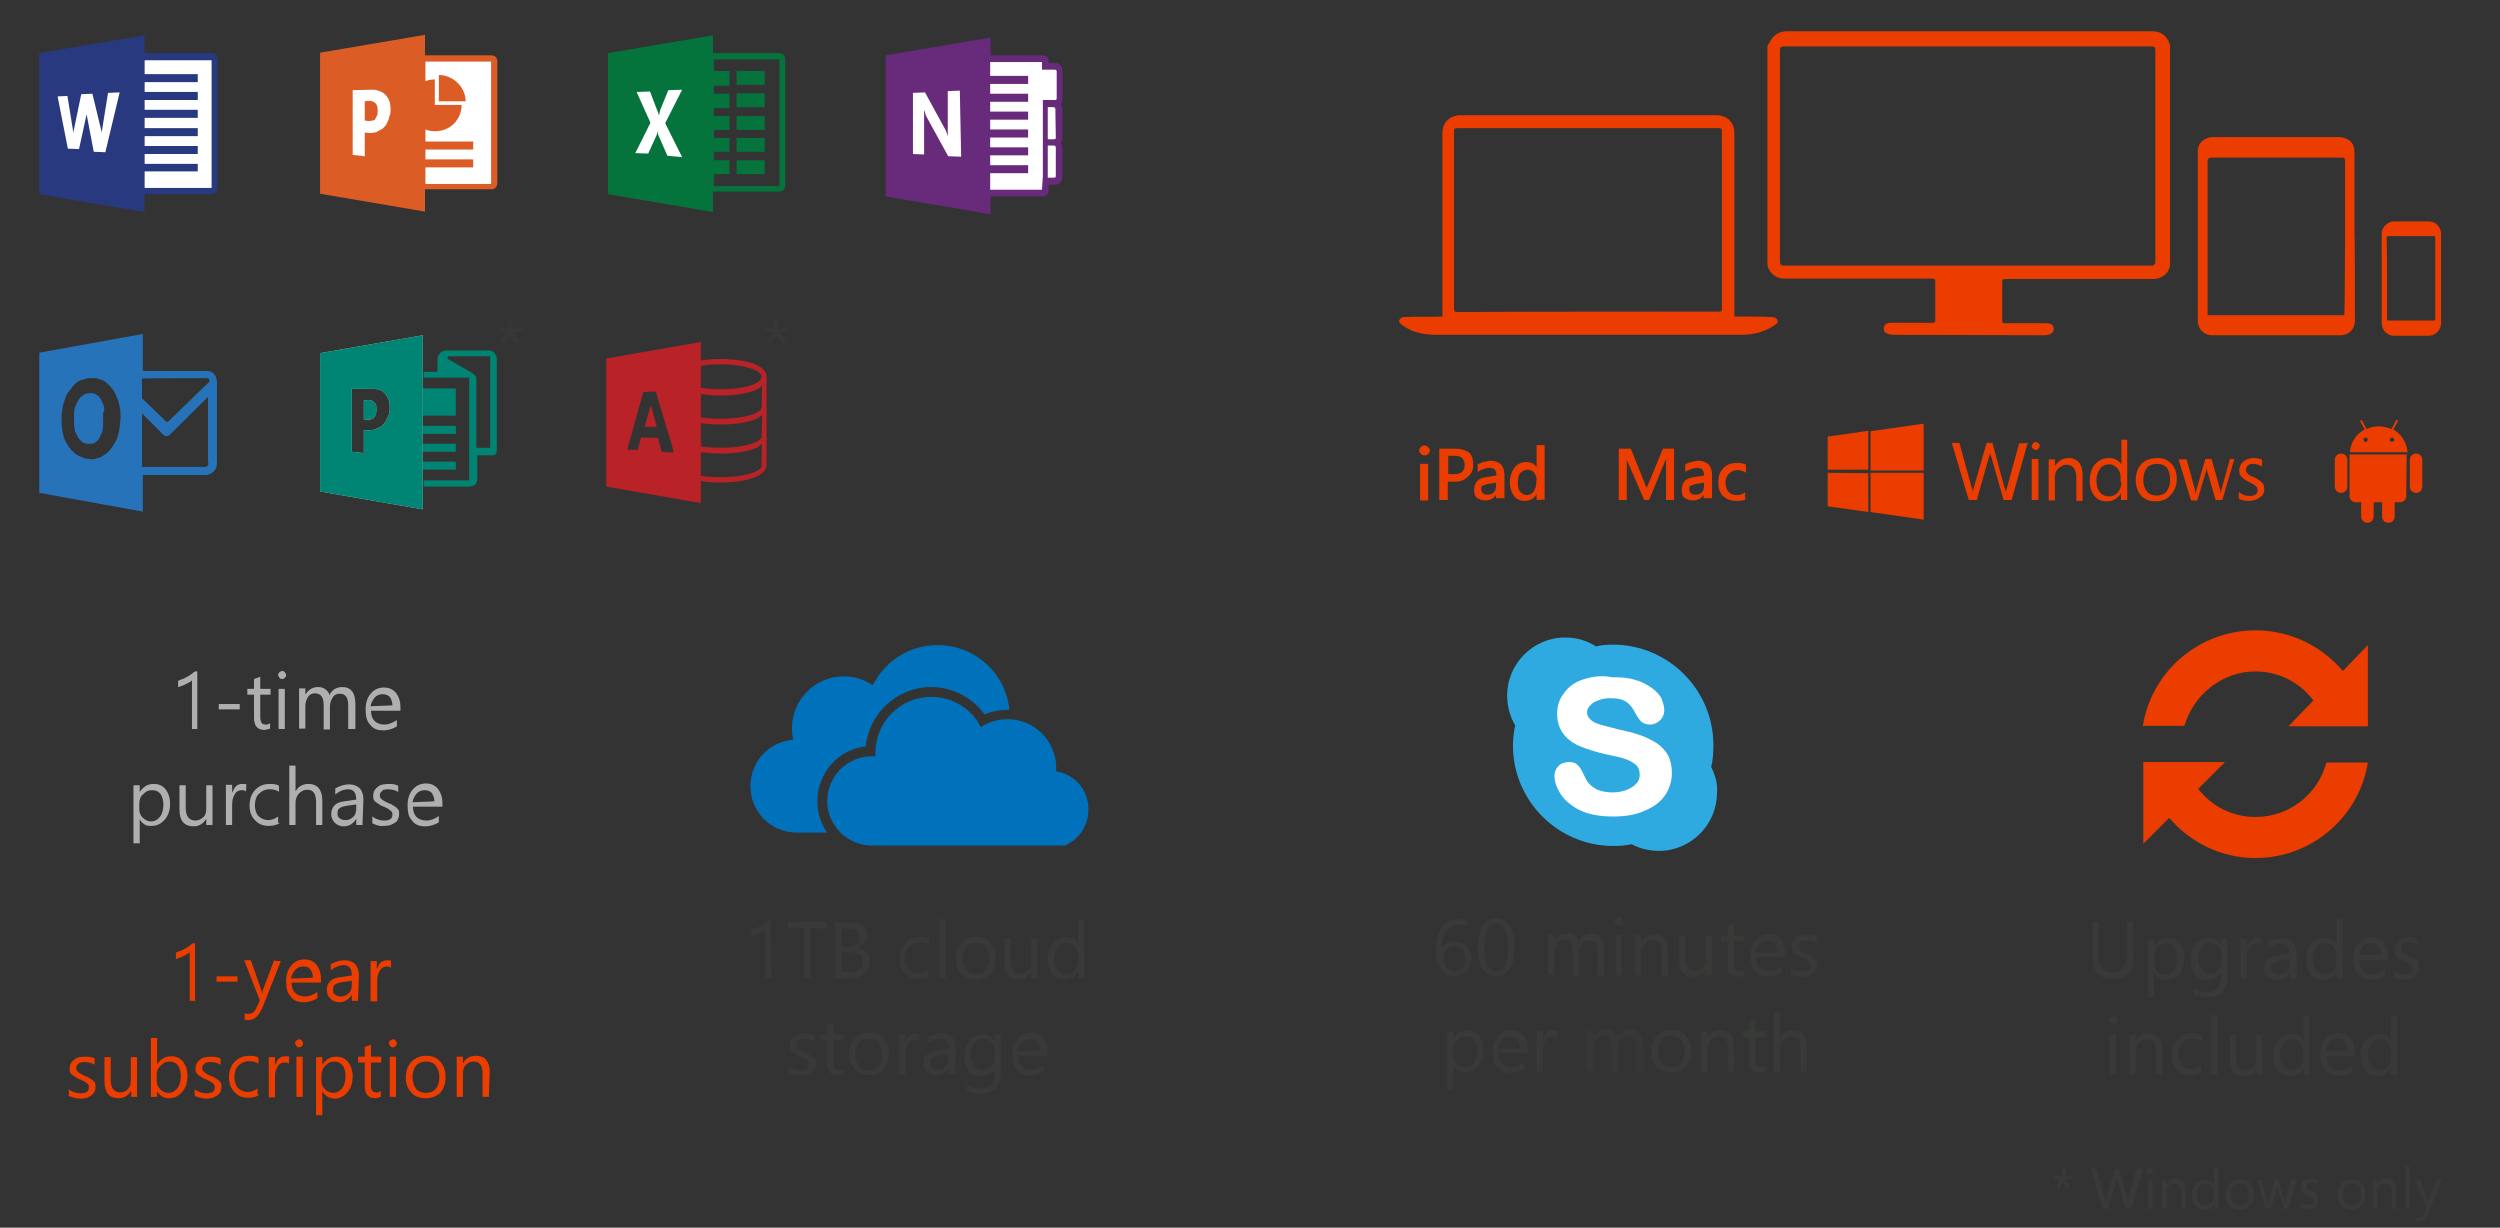 <?xml version="1.0" encoding="utf-8"?>
<!-- Generator: Adobe Illustrator 18.1.1, SVG Export Plug-In . SVG Version: 6.00 Build 0)  -->
<svg version="1.1" id="Layer_1" xmlns="http://www.w3.org/2000/svg" xmlns:xlink="http://www.w3.org/1999/xlink" x="0px" y="0px"
	 viewBox="270 0 560 275" enable-background="new 270 0 560 275" xml:space="preserve">
<rect x="270" y="0" width="560" height="275" fill="#333333" stroke="none"/>
<g>
	<path fill="#EB3D00" d="M654.9,69.8c0.5,0,0.8,0,0.8-0.6c0-6.9,0-33.8,0-39.5c0-1,0-1-1-1c-19.3,0-38.5,0-57.8,0
		c-1.2,0-1.2,0-1.2,1c0,12.7,0,26.6,0,39.3c0,0.8,0.1,0.9,0.9,0.9C606.3,69.8,648.9,69.8,654.9,69.8 M654.4,25.8
		c2.4,0,4.1,1.5,4.1,4c0,13.3,0,40.5,0,41.1c1.3,0,6.7,0,8.1,0.1c0.5,0,1.3,0.1,1.5,0.6c0.4,0.8-0.5,1.2-1,1.5
		c-2.2,1.4-4.6,1.9-7.2,1.9c-11.4,0-56.9,0-68.2,0c-2.4,0-5-0.4-7.2-1.9c-0.5-0.4-1.4-0.8-1-1.5c0.3-0.6,1-0.6,1.5-0.6
		c1.4-0.1,6.9,0,8.1-0.1c0-0.5,0-27.8,0-41.1c0-2.4,1.7-4,4.1-4C606.7,25.8,644.8,25.8,654.4,25.8 M751.8,10.4c0.8,0,1,0.1,1,1
		c0,15.7,0,31.3,0,47.1c0,0.8-0.3,1-1,1c-13.7,0-68.4,0-82.1,0c-0.8,0-1-0.3-1-1c0-15.7,0-31.3,0-47.1c0-0.9,0.3-1,1-1
		C683.5,10.4,738.3,10.4,751.8,10.4 M727.4,75.1c0.6,0,1.3,0,1.9-0.3c0.8-0.3,0.9-1.3,0.5-1.9s-1.7-0.5-2.3-0.5h-8.7
		c-0.3-0.1-0.3-0.3-0.3-0.6c0-2.9,0-5.8,0-8.7c0-0.6,0.3-0.6,0.8-0.6c1.3,0,23.4,0,33.1,0c2,0,3.7-1.5,3.7-3.5c0-16.1,0-32.1,0-48.2
		c0-0.4,0-0.6-0.1-1c-0.7-1.9-2-2.8-4-2.8c-6.8,0-23.8,0-40.8,0l0,0c-17,0-34,0-40.8,0c-2,0-3.3,0.9-4.1,2.7c-0.4,0.4-0.4,0.8-0.4,1
		c0,16.1,0,32.1,0,48.2c0,1.9,1.7,3.5,3.7,3.5c9.8,0,31.8,0,33.1,0c0.5,0,0.8,0.1,0.8,0.6c0,2.9,0,5.8,0,8.7c0,0.4-0.1,0.5-0.3,0.6
		h-8.7c-0.6,0-1.9-0.1-2.3,0.5c-0.4,0.6-0.3,1.7,0.5,1.9c0.6,0.3,1.3,0.3,1.9,0.3L727.4,75.1L727.4,75.1z M816.8,72.4
		c0,1.5-1.3,2.8-2.7,2.8h-7.9c-1.5,0-2.7-1.3-2.7-2.8v-20c0-1.5,1.3-2.8,2.7-2.8h7.9c1.5,0,2.7,1.3,2.7,2.8V72.4z M804.7,62.4
		L804.7,62.4c0,3.1,0,6,0,9.1c0,0.3,0.1,0.3,0.3,0.3c3.5,0,6.9,0,10.2,0c0.3,0,0.3-0.1,0.3-0.3c0-2.7,0-5.4,0-8.1
		c0-3.3,0-6.7,0-10.1c0-0.3,0-0.4-0.3-0.4c-3.5,0-6.8,0-10.2,0c-0.3,0-0.4,0.1-0.4,0.4C804.7,56.4,804.7,59.3,804.7,62.4
		 M795.3,36.1c0-0.6-0.1-0.8-0.8-0.8c-9.7,0-19.4,0-29.2,0c-0.6,0-0.8,0.3-0.8,0.9c0,8.2,0,34.4,0,34.4l0,0h30.6l0,0
		C795.3,70.5,795.3,44.3,795.3,36.1 M797.5,71.8c0,1.9-1.3,3.3-3.3,3.3c-9.6,0-19.2,0-28.7,0c-1.8,0-3.2-1.4-3.2-3.3
		c0-12.7,0-25.3,0-37.9c0-1.9,1.5-3.2,3.5-3.2c9.3,0,18.7,0,28,0c0.4,0,0.8,0,1,0.1c1.8,0.5,2.6,1.5,2.6,3.3c0,6.3,0,12.4,0,18.7
		C797.5,52.8,797.5,65.4,797.5,71.8"/>
	<path fill="#EB3D00" d="M700.9,105.4H689v-8.8l11.9-1.7V105.4z M679.4,97.8v7.4h9.1v-8.7L679.4,97.8z M679.4,105.9v7.5l9.1,1.3V106
		L679.4,105.9L679.4,105.9z M689,105.9v8.8l11.9,1.7v-10.5H689z M722.3,99.3l-2.7,9.8c-0.1,0.5-0.3,0.9-0.3,1.3l0,0
		c0-0.4-0.1-0.8-0.3-1.2l-2.7-10H715l-2.8,9.8c-0.1,0.5-0.3,0.9-0.3,1.3l0,0c0-0.4-0.1-0.9-0.3-1.3l-2.7-9.8h-1.7L711,112h1.8
		l2.7-9.5c0.1-0.4,0.3-0.9,0.3-1.3l0,0c0,0.5,0.1,0.9,0.3,1.3l2.7,9.5h1.8l3.6-12.8C724.1,99.3,722.3,99.3,722.3,99.3z M726.9,99.9
		c0-0.3-0.1-0.5-0.3-0.6S726.3,99,726,99s-0.5,0.1-0.6,0.3s-0.3,0.4-0.3,0.6c0,0.3,0.1,0.5,0.3,0.6s0.4,0.3,0.6,0.3
		c0.3,0,0.5-0.1,0.6-0.3S726.9,100.2,726.9,99.9 M726.6,102.8h-1.5v9.2h1.5V102.8z M736.5,106.4c0-1.2-0.3-2.2-0.8-2.8
		c-0.5-0.6-1.3-1-2.3-1c-1.3,0-2.3,0.6-3.1,1.8l0,0v-1.5h-1.4v9.2h1.4v-5.2c0-0.9,0.3-1.5,0.8-2s1.2-0.8,1.8-0.8
		c1.4,0,2.2,1,2.2,2.9v5.2h1.4L736.5,106.4L736.5,106.4z M746.7,98.5h-1.5v5.6l0,0c-0.6-1-1.5-1.5-2.8-1.5s-2.3,0.5-3.1,1.4
		s-1.2,2.2-1.2,3.7c0,1.4,0.4,2.6,1,3.3c0.6,0.9,1.7,1.3,2.8,1.3c1.4,0,2.4-0.6,3.2-1.8l0,0v1.5h1.4V98.5H746.7z M745.2,108
		c0,0.9-0.3,1.7-0.8,2.3c-0.5,0.6-1.2,0.9-2,0.9s-1.5-0.3-2-0.9s-0.8-1.4-0.8-2.6s0.3-2,0.8-2.7s1.3-1,2-1s1.3,0.3,1.8,0.8
		s0.8,1.2,0.8,1.9v1.3 M757.6,107.4c0-1.5-0.4-2.7-1.2-3.5c-0.8-0.9-1.8-1.3-3.2-1.3s-2.6,0.4-3.5,1.3c-0.8,0.9-1.3,2-1.3,3.6
		c0,1.4,0.4,2.6,1.2,3.5s1.9,1.3,3.2,1.3c1.4,0,2.6-0.4,3.3-1.3C757.1,110,757.6,108.8,757.6,107.4 M756.1,107.4
		c0,1.2-0.3,2-0.8,2.7c-0.5,0.6-1.3,0.9-2.2,0.9s-1.7-0.3-2.2-0.9s-0.8-1.5-0.8-2.6c0-1.2,0.3-2,0.8-2.7c0.5-0.6,1.3-0.9,2.3-0.9
		c0.9,0,1.7,0.3,2.2,0.9C755.8,105.4,756.1,106.3,756.1,107.4 M769.5,102.8l-1.9,6.9c-0.1,0.3-0.1,0.5-0.1,0.8h-0.1
		c0-0.3,0-0.6-0.1-0.8l-1.9-6.9H764l-2,6.9c-0.1,0.4-0.1,0.6-0.1,0.9h-0.1c0-0.3-0.1-0.6-0.1-0.8l-1.9-6.9H758l2.8,9.2h1.4l2-6.7
		c0.1-0.4,0.1-0.6,0.1-0.8l0,0c0,0.4,0.1,0.6,0.1,0.9l1.9,6.5h1.5l2.7-9.2H769.5L769.5,102.8z M777.2,109.6c0-0.6-0.1-1.2-0.5-1.5
		c-0.4-0.4-1-0.8-1.8-1.2c-0.8-0.3-1.2-0.5-1.4-0.8c-0.3-0.3-0.4-0.5-0.4-0.9s0.1-0.6,0.4-0.9c0.3-0.3,0.6-0.4,1.2-0.4
		c0.8,0,1.5,0.3,2,0.6V103c-0.6-0.3-1.3-0.4-1.9-0.4c-0.9,0-1.7,0.3-2.3,0.8s-0.9,1.2-0.9,1.9c0,0.6,0.1,1.2,0.5,1.5
		c0.4,0.4,0.9,0.8,1.7,1.2c0.8,0.4,1.3,0.6,1.5,0.9c0.3,0.3,0.4,0.5,0.4,0.9c0,0.9-0.6,1.3-1.8,1.3c-0.9,0-1.7-0.3-2.4-0.9v1.5
		c0.6,0.4,1.4,0.5,2.3,0.5c1,0,1.8-0.3,2.4-0.8C776.9,111,777.2,110.4,777.2,109.6"/>
	<path fill="#EB3D00" d="M795.8,103L795.8,103v6c0,0.8-0.6,1.4-1.4,1.4s-1.4-0.6-1.4-1.4v-6c0-0.8,0.6-1.4,1.4-1.4
		S795.8,102.2,795.8,103z M812.6,103L812.6,103c0-0.8-0.6-1.4-1.4-1.4s-1.4,0.6-1.4,1.4v6c0,0.8,0.6,1.4,1.4,1.4s1.4-0.6,1.4-1.4
		l0,0V103z M809.1,101.8h-12.8v9.3l0,0c0,0.8,0.6,1.4,1.4,1.4h1.2v3.2c0,0.8,0.6,1.4,1.4,1.4s1.4-0.6,1.4-1.4l0,0v-3.2h1.9v3.2
		c0,0.8,0.6,1.4,1.4,1.4c0.8,0,1.4-0.6,1.4-1.4l0,0v-3.2h1.2c0.8,0,1.4-0.6,1.4-1.4L809.1,101.8L809.1,101.8z M809.3,101.3h-12.9
		c0.1-2.2,1.4-4.1,3.3-5.1l-1-1.8c0-0.1,0-0.3,0.1-0.3s0.3,0,0.3,0.1l1,1.9c0.9-0.4,1.8-0.6,2.8-0.6s1.9,0.3,2.8,0.6l1-1.9
		c0-0.1,0.1-0.1,0.3-0.1c0.1,0,0.1,0.1,0.1,0.3l-1,1.8C807.9,97.2,809.1,99.1,809.3,101.3 M800.4,98.5c0-0.3-0.3-0.5-0.5-0.5
		s-0.5,0.3-0.5,0.5c0,0.3,0.3,0.5,0.5,0.5S800.4,98.7,800.4,98.5 M806.3,98.5c0-0.3-0.3-0.5-0.5-0.5s-0.5,0.3-0.5,0.5
		c0,0.3,0.3,0.5,0.5,0.5S806.3,98.7,806.3,98.5"/>
	<path fill="#EB3D00" d="M590.3,100.9c0,0.3-0.1,0.5-0.4,0.8c-0.3,0.3-0.5,0.3-0.8,0.3s-0.6-0.1-0.8-0.3c-0.3-0.3-0.4-0.5-0.4-0.8
		s0.1-0.5,0.4-0.8c0.3-0.3,0.5-0.3,0.8-0.3c0.4,0,0.6,0.1,0.8,0.4C590.2,100.4,590.3,100.7,590.3,100.9 M588.1,103.9h1.8v8.2h-1.8
		V103.9z"/>
	<path fill="#EB3D00" d="M600,104.1c0,0.8-0.1,1.4-0.5,1.9c-0.4,0.6-0.9,1-1.5,1.4s-1.4,0.5-2.3,0.5h-1.4v4.1h-1.9v-11.5h3.6
		c1.3,0,2.3,0.3,3.1,0.9C599.8,102.1,600,103,600,104.1 M598.1,104.1c0-0.6-0.3-1.2-0.6-1.5c-0.4-0.4-1-0.5-1.8-0.5h-1.3v4.1h1.3
		c0.8,0,1.4-0.1,1.8-0.5C597.8,105.4,598.1,104.9,598.1,104.1"/>
	<path fill="#EB3D00" d="M605.1,112v-1.2l0,0c-0.5,0.9-1.4,1.3-2.4,1.3c-0.8,0-1.4-0.3-1.9-0.6c-0.5-0.4-0.6-1-0.6-1.8
		s0.3-1.4,0.6-1.9c0.5-0.5,1.2-0.8,2-0.9l2.4-0.4c0-1.2-0.5-1.7-1.5-1.7c-0.5,0-1,0.1-1.4,0.3c-0.5,0.1-0.9,0.4-1.3,0.6V104
		c0.3-0.1,0.8-0.4,1.3-0.5c0.6-0.1,1.2-0.3,1.5-0.3c1,0,1.8,0.3,2.4,0.8c0.5,0.5,0.8,1.4,0.8,2.4v5.2h-1.9L605.1,112L605.1,112z
		 M601.8,109.6c0,0.4,0.1,0.6,0.4,0.9c0.3,0.3,0.6,0.3,1,0.3c0.5,0,1-0.1,1.4-0.5s0.5-0.9,0.5-1.4v-0.8l-1.8,0.3
		c-0.5,0.1-0.9,0.3-1.2,0.4S601.8,109.2,601.8,109.6"/>
	<path fill="#EB3D00" d="M614.2,112v-1.3l0,0c-0.6,1-1.5,1.5-2.7,1.5c-1,0-1.9-0.4-2.4-1.2c-0.6-0.8-0.9-1.8-0.9-2.9
		c0-1.4,0.4-2.4,1-3.3c0.6-0.8,1.5-1.3,2.7-1.3c0.5,0,1,0.1,1.4,0.3c0.4,0.3,0.8,0.5,0.9,0.9l0,0v-5h1.8v12.2L614.2,112L614.2,112z
		 M614.2,107.3c0-0.6-0.3-1-0.6-1.5c-0.4-0.4-0.9-0.6-1.4-0.6c-0.6,0-1.3,0.3-1.7,0.8s-0.5,1.3-0.5,2.2c0,0.8,0.1,1.5,0.5,1.9
		c0.4,0.5,0.9,0.8,1.5,0.8s1.2-0.3,1.5-0.8c0.4-0.5,0.6-1.2,0.6-1.8L614.2,107.3L614.2,107.3z"/>
	<polygon fill="#EB3D00" points="643.2,112 643.2,103 643.1,103 639.4,112 638.3,112 634.4,103 634.4,103 634.4,112 632.6,112 
		632.6,100.5 635.3,100.5 638.8,109.2 638.9,109.2 642.5,100.5 645,100.5 645,112 	"/>
	<path fill="#EB3D00" d="M651.6,112v-1.2l0,0c-0.5,0.9-1.4,1.3-2.4,1.3c-0.8,0-1.4-0.3-1.9-0.6c-0.5-0.4-0.6-1-0.6-1.8
		s0.3-1.4,0.6-1.9c0.5-0.5,1.2-0.8,2-0.9l2.4-0.4c0-1.2-0.5-1.7-1.5-1.7c-0.5,0-1,0.1-1.4,0.3c-0.5,0.1-0.9,0.4-1.3,0.6V104
		c0.3-0.1,0.8-0.4,1.3-0.5c0.6-0.1,1.2-0.3,1.5-0.3c1,0,1.8,0.3,2.4,0.8c0.5,0.5,0.8,1.4,0.8,2.4v5.2h-1.9L651.6,112L651.6,112z
		 M648.4,109.6c0,0.4,0.1,0.6,0.4,0.9c0.3,0.3,0.6,0.3,1,0.3c0.5,0,1-0.1,1.4-0.5s0.5-0.9,0.5-1.4v-0.8l-1.8,0.3
		c-0.5,0.1-0.9,0.3-1.2,0.4S648.4,109.2,648.4,109.6"/>
	<path fill="#EB3D00" d="M661.3,111.7c-0.6,0.4-1.4,0.5-2.3,0.5c-0.8,0-1.5-0.1-2.2-0.5s-1.2-0.8-1.4-1.4c-0.4-0.6-0.5-1.3-0.5-2.2
		s0.1-1.7,0.5-2.4c0.4-0.6,0.9-1.3,1.5-1.5c0.6-0.4,1.4-0.5,2.3-0.5c0.4,0,0.8,0,1,0.1c0.4,0.1,0.6,0.1,0.9,0.3v1.8
		c-0.6-0.4-1.3-0.6-1.9-0.6c-0.8,0-1.4,0.3-1.9,0.8s-0.8,1.2-0.8,2s0.3,1.5,0.6,2c0.5,0.5,1,0.8,1.9,0.8c0.3,0,0.6,0,0.9-0.1
		c0.4-0.1,0.6-0.3,1-0.5v1.5C661,111.7,661.3,111.7,661.3,111.7z"/>
</g>
<g opacity="0.8">
	<rect x="278.6" y="150" fill="none" width="110.9" height="37.9"/>
	<g enable-background="new    ">
		<path fill="#CECECE" d="M314.4,163.3H313v-10.9c-0.1,0.1-0.3,0.3-0.5,0.4c-0.3,0.1-0.5,0.3-0.8,0.4c-0.3,0.1-0.5,0.3-0.9,0.4
			s-0.6,0.3-0.9,0.3v-1.4c0.3-0.1,0.6-0.3,1-0.4s0.6-0.3,1-0.5c0.4-0.1,0.6-0.4,1-0.6c0.3-0.3,0.5-0.4,0.8-0.6h0.5v13L314.4,163.3
			L314.4,163.3z"/>
		<path fill="#CECECE" d="M323.7,158.9H319v-1.2h4.7V158.9z"/>
		<path fill="#CECECE" d="M330.5,163.2c-0.4,0.1-0.8,0.3-1.3,0.3c-1.5,0-2.3-0.9-2.3-2.7v-5.2h-1.5v-1.3h1.5v-2.2l1.4-0.5v2.7h2.3
			v1.3h-2.3v5c0,0.6,0.1,1,0.3,1.3c0.1,0.3,0.5,0.4,1,0.4c0.4,0,0.6-0.1,0.9-0.3V163.2L330.5,163.2z"/>
		<path fill="#CECECE" d="M333.2,152.1c-0.3,0-0.5-0.1-0.6-0.3c-0.1-0.1-0.3-0.4-0.3-0.6s0.1-0.5,0.3-0.6c0.1-0.1,0.4-0.3,0.6-0.3
			c0.3,0,0.5,0.1,0.6,0.3c0.1,0.1,0.3,0.4,0.3,0.6s-0.1,0.5-0.3,0.6C333.7,152,333.5,152.1,333.2,152.1z M333.8,163.3h-1.4v-9h1.4
			V163.3z"/>
		<path fill="#CECECE" d="M349.4,163.3H348v-5.1c0-1-0.1-1.7-0.5-2.2s-0.8-0.6-1.5-0.6c-0.6,0-1.2,0.3-1.5,0.9
			c-0.4,0.6-0.6,1.3-0.6,2v5.1h-1.4V158c0-1.8-0.6-2.7-2-2.7c-0.6,0-1.2,0.3-1.5,0.8s-0.6,1.2-0.6,2v5.1H337v-9h1.4v1.4l0,0
			c0.6-1,1.5-1.7,2.8-1.7c0.6,0,1.2,0.1,1.7,0.5s0.8,0.8,0.9,1.3c0.6-1.3,1.7-1.8,2.9-1.8c1.9,0,2.9,1.3,2.9,3.7v5.7H349.4z"/>
		<path fill="#CECECE" d="M359.4,159.2h-6.3c0,1,0.3,1.8,0.8,2.3s1.3,0.8,2.2,0.8c1,0,1.9-0.4,2.8-1v1.4c-0.8,0.5-1.8,0.9-3.1,0.9
			c-1.3,0-2.3-0.4-2.9-1.3c-0.8-0.8-1-1.9-1-3.5c0-1.4,0.4-2.6,1.2-3.5c0.8-0.9,1.8-1.3,2.9-1.3s2,0.4,2.7,1.2c0.6,0.8,1,1.8,1,3.2
			v0.8C359.7,159.2,359.4,159.2,359.4,159.2z M357.9,158c0-0.8-0.3-1.5-0.6-1.9c-0.4-0.4-0.9-0.6-1.7-0.6c-0.6,0-1.3,0.3-1.7,0.8
			c-0.4,0.5-0.8,1.2-0.9,1.9L357.9,158L357.9,158z"/>
	</g>
	<g enable-background="new    ">
		<path fill="#CECECE" d="M301.3,183.5L301.3,183.5v5.4h-1.4v-13h1.4v1.5l0,0c0.8-1.2,1.8-1.8,3.1-1.8c1.2,0,2,0.4,2.7,1.2
			c0.6,0.8,1,1.9,1,3.2c0,1.5-0.4,2.7-1.2,3.6c-0.8,0.9-1.7,1.4-2.9,1.4C302.8,185.1,301.9,184.6,301.3,183.5z M301.2,180v1.3
			c0,0.8,0.3,1.4,0.8,1.9s1.2,0.8,1.8,0.8c0.9,0,1.5-0.4,2-1s0.8-1.5,0.8-2.8c0-1-0.3-1.8-0.6-2.3c-0.4-0.5-1-0.9-1.9-0.9
			s-1.5,0.3-2,0.9C301.5,178.3,301.2,179.1,301.2,180z"/>
		<path fill="#CECECE" d="M317.6,184.8h-1.4v-1.4l0,0c-0.6,1-1.5,1.7-2.8,1.7c-2.2,0-3.2-1.3-3.2-3.8v-5.4h1.4v5.1
			c0,1.9,0.8,2.8,2.2,2.8c0.6,0,1.3-0.3,1.8-0.8s0.6-1.2,0.6-2v-5.1h1.4V184.8z"/>
		<path fill="#CECECE" d="M325.1,177.3c-0.3-0.3-0.6-0.3-1-0.3c-0.6,0-1.2,0.3-1.5,0.9c-0.4,0.6-0.6,1.4-0.6,2.3v4.6h-1.4v-9h1.4
			v1.8l0,0c0.3-0.6,0.5-1.2,0.9-1.5c0.4-0.4,0.9-0.5,1.4-0.5c0.4,0,0.6,0,0.9,0.1L325.1,177.3L325.1,177.3z"/>
		<path fill="#CECECE" d="M332.6,184.4c-0.6,0.4-1.5,0.6-2.4,0.6c-1.3,0-2.3-0.4-3.1-1.3c-0.8-0.8-1.2-1.9-1.2-3.2
			c0-1.5,0.4-2.7,1.3-3.6c0.9-0.9,1.9-1.3,3.3-1.3c0.8,0,1.5,0.1,2,0.4v1.4c-0.6-0.5-1.4-0.6-2.2-0.6c-0.9,0-1.7,0.4-2.3,1
			c-0.6,0.6-0.9,1.5-0.9,2.6c0,1,0.3,1.9,0.8,2.4s1.3,0.9,2.2,0.9c0.8,0,1.5-0.3,2.2-0.8v1.4h0.3V184.4z"/>
		<path fill="#CECECE" d="M342.2,184.8h-1.4v-5.1c0-1.9-0.6-2.8-2-2.8c-0.6,0-1.3,0.3-1.8,0.8s-0.8,1.3-0.8,2v5.1h-1.4v-13.3h1.4
			v5.8l0,0c0.6-1.2,1.7-1.7,2.9-1.7c2,0,3.1,1.3,3.1,3.7L342.2,184.8L342.2,184.8z"/>
		<path fill="#CECECE" d="M351.2,184.8h-1.4v-1.4l0,0c-0.6,1-1.5,1.7-2.8,1.7c-0.9,0-1.5-0.3-2-0.8s-0.8-1.2-0.8-1.9
			c0-1.7,1-2.7,2.9-2.9l2.7-0.4c0-1.5-0.6-2.3-1.8-2.3c-1,0-2,0.4-2.9,1.2v-1.4c0.9-0.5,1.9-0.9,3.1-0.9c2,0,3.2,1.2,3.2,3.3
			L351.2,184.8L351.2,184.8z M349.8,180.2l-2.2,0.3c-0.6,0.1-1.2,0.3-1.5,0.5c-0.4,0.3-0.5,0.6-0.5,1.3c0,0.4,0.1,0.8,0.5,1
			c0.3,0.3,0.8,0.4,1.3,0.4c0.8,0,1.3-0.3,1.8-0.8s0.6-1.2,0.6-1.9L349.8,180.2L349.8,180.2z"/>
		<path fill="#CECECE" d="M353.4,184.4v-1.5c0.8,0.6,1.7,0.9,2.6,0.9c1.3,0,1.9-0.4,1.9-1.3c0-0.3,0-0.4-0.1-0.6
			c-0.1-0.1-0.3-0.3-0.4-0.4s-0.4-0.3-0.6-0.4s-0.5-0.3-0.8-0.4c-0.4-0.1-0.8-0.3-1-0.5c-0.3-0.1-0.5-0.4-0.8-0.5
			c-0.3-0.3-0.4-0.4-0.5-0.6c-0.1-0.3-0.1-0.5-0.1-0.9s0.1-0.8,0.3-1.2c0.3-0.4,0.5-0.6,0.8-0.8c0.4-0.3,0.6-0.4,1.2-0.5
			s0.9-0.1,1.3-0.1c0.8,0,1.4,0.1,2,0.4v1.4c-0.6-0.4-1.4-0.6-2.3-0.6c-0.3,0-0.5,0-0.8,0.1c-0.3,0-0.4,0.1-0.5,0.3
			c-0.1,0.1-0.3,0.3-0.4,0.4s-0.1,0.4-0.1,0.5c0,0.3,0,0.4,0.1,0.6s0.3,0.3,0.4,0.4c0.1,0.1,0.4,0.3,0.6,0.4
			c0.3,0.1,0.5,0.3,0.8,0.4c0.4,0.1,0.8,0.3,1,0.5c0.3,0.1,0.6,0.4,0.8,0.5c0.3,0.3,0.4,0.4,0.5,0.6s0.1,0.5,0.1,0.9
			s-0.1,0.8-0.3,1.2c-0.1,0.4-0.5,0.6-0.8,0.8c-0.3,0.1-0.6,0.4-1.2,0.5c-0.5,0.1-0.9,0.1-1.3,0.1
			C354.9,185.1,354.2,184.8,353.4,184.4z"/>
		<path fill="#CECECE" d="M368.8,180.7h-6.3c0,1,0.3,1.8,0.8,2.3s1.3,0.8,2.2,0.8c1,0,1.9-0.4,2.8-1v1.4c-0.8,0.5-1.8,0.9-3.1,0.9
			c-1.3,0-2.3-0.4-2.9-1.3c-0.8-0.8-1-1.9-1-3.5c0-1.4,0.4-2.6,1.2-3.5c0.8-0.9,1.8-1.3,2.9-1.3c1.2,0,2,0.4,2.7,1.2
			c0.6,0.8,1,1.8,1,3.2v0.8C369,180.7,368.8,180.7,368.8,180.7z M367.3,179.5c0-0.8-0.3-1.5-0.6-1.9c-0.4-0.4-0.9-0.6-1.7-0.6
			c-0.6,0-1.3,0.3-1.7,0.8c-0.4,0.5-0.8,1.2-0.9,1.9L367.3,179.5L367.3,179.5z"/>
	</g>
</g>
<g>
	<path fill="#EB3D00" d="M313.9,224.2h-1.4v-10.9c-0.1,0.1-0.3,0.3-0.5,0.4c-0.3,0.1-0.5,0.3-0.8,0.4c-0.3,0.1-0.5,0.3-0.9,0.4
		c-0.3,0.1-0.6,0.3-0.9,0.3v-1.4c0.3-0.1,0.6-0.3,1-0.4s0.6-0.3,1-0.5c0.4-0.1,0.6-0.4,1-0.6c0.3-0.3,0.5-0.4,0.8-0.6h0.5v13
		L313.9,224.2L313.9,224.2z"/>
	<path fill="#EB3D00" d="M323.2,219.9h-4.7v-1.2h4.7V219.9z"/>
	<path fill="#EB3D00" d="M332.9,215.3l-4.1,10.4c-0.8,1.8-1.8,2.8-3.1,2.8c-0.4,0-0.6,0-0.9-0.1V227c0.3,0.1,0.6,0.1,0.9,0.1
		c0.8,0,1.3-0.4,1.7-1.3l0.8-1.7l-3.5-9h1.5l2.4,6.9c0,0.1,0.1,0.3,0.1,0.6l0,0c0-0.1,0.1-0.4,0.1-0.6l2.6-6.9
		C331.5,215.3,332.9,215.3,332.9,215.3z"/>
	<path fill="#EB3D00" d="M341.6,220.1h-6.3c0,1,0.3,1.8,0.8,2.3s1.3,0.8,2.2,0.8c1,0,1.9-0.4,2.8-1v1.4c-0.8,0.5-1.8,0.9-3.1,0.9
		c-1.3,0-2.3-0.4-2.9-1.3c-0.8-0.8-1-1.9-1-3.5c0-1.4,0.4-2.6,1.2-3.5s1.8-1.3,2.9-1.3s2,0.4,2.7,1.2c0.6,0.8,1,1.8,1,3.2v0.8
		C341.9,220.1,341.6,220.1,341.6,220.1z M340.1,219c0-0.8-0.3-1.5-0.6-1.9c-0.4-0.5-0.9-0.6-1.7-0.6c-0.6,0-1.3,0.3-1.7,0.8
		c-0.5,0.5-0.8,1.2-0.9,1.9L340.1,219L340.1,219z"/>
	<path fill="#EB3D00" d="M350.2,224.2h-1.4v-1.4l0,0c-0.6,1-1.5,1.7-2.8,1.7c-0.9,0-1.5-0.3-2-0.8s-0.8-1.2-0.8-1.9
		c0-1.7,1-2.7,2.9-2.9l2.7-0.4c0-1.5-0.6-2.3-1.8-2.3c-1,0-2,0.4-2.9,1.2V216c0.9-0.5,1.9-0.9,3.1-0.9c2,0,3.2,1.2,3.2,3.3
		L350.2,224.2L350.2,224.2z M348.8,219.7l-2.2,0.3c-0.6,0.1-1.2,0.3-1.5,0.5c-0.4,0.3-0.5,0.6-0.5,1.3c0,0.4,0.1,0.8,0.5,1
		c0.3,0.3,0.8,0.4,1.3,0.4c0.8,0,1.3-0.3,1.8-0.8s0.6-1.2,0.6-1.9L348.8,219.7L348.8,219.7z"/>
	<path fill="#EB3D00" d="M357.6,216.8c-0.3-0.3-0.6-0.3-1-0.3c-0.6,0-1.2,0.3-1.5,0.9c-0.4,0.6-0.6,1.4-0.6,2.3v4.6H353v-9h1.4v1.8
		l0,0c0.3-0.6,0.5-1.2,0.9-1.5s0.9-0.5,1.4-0.5c0.4,0,0.6,0,0.9,0.1L357.6,216.8L357.6,216.8z"/>
	<path fill="#EB3D00" d="M285.4,245.5V244c0.8,0.6,1.7,0.9,2.6,0.9c1.3,0,1.9-0.4,1.9-1.3c0-0.3,0-0.4-0.1-0.6
		c-0.1-0.1-0.3-0.3-0.4-0.4s-0.4-0.3-0.6-0.4c-0.3-0.1-0.5-0.3-0.8-0.4c-0.4-0.1-0.8-0.3-1-0.5c-0.3-0.1-0.5-0.4-0.8-0.5
		c-0.3-0.3-0.4-0.4-0.5-0.6c-0.1-0.3-0.1-0.5-0.1-0.9s0.1-0.8,0.3-1.2c0.3-0.4,0.5-0.6,0.8-0.8c0.4-0.3,0.6-0.4,1.2-0.5
		c0.5-0.1,0.9-0.1,1.3-0.1c0.8,0,1.4,0.1,2,0.4v1.4c-0.6-0.4-1.4-0.6-2.3-0.6c-0.3,0-0.5,0-0.8,0.1c-0.3,0-0.4,0.1-0.5,0.3
		c-0.1,0.1-0.3,0.3-0.4,0.4c-0.1,0.1-0.1,0.4-0.1,0.5c0,0.3,0,0.4,0.1,0.6c0.1,0.1,0.3,0.3,0.4,0.4c0.1,0.1,0.4,0.3,0.6,0.4
		c0.3,0.1,0.5,0.3,0.8,0.4c0.4,0.1,0.8,0.3,1,0.5c0.3,0.1,0.6,0.4,0.8,0.5c0.3,0.3,0.4,0.4,0.5,0.6c0.1,0.3,0.1,0.5,0.1,0.9
		s-0.1,0.8-0.3,1.2c-0.3,0.4-0.5,0.6-0.8,0.8c-0.3,0.1-0.6,0.4-1.2,0.5c-0.5,0.1-0.9,0.1-1.3,0.1C286.9,246,286.1,245.8,285.4,245.5
		z"/>
	<path fill="#EB3D00" d="M300.8,245.7h-1.4v-1.4l0,0c-0.6,1-1.5,1.7-2.8,1.7c-2.2,0-3.2-1.3-3.2-3.8v-5.4h1.4v5.1
		c0,1.9,0.8,2.8,2.2,2.8c0.6,0,1.3-0.3,1.7-0.8c0.5-0.5,0.6-1.2,0.6-2v-5.1h1.4v9C300.7,245.7,300.8,245.7,300.8,245.7z"/>
	<path fill="#EB3D00" d="M305.2,244.4L305.2,244.4v1.3h-1.4v-13.2h1.4v5.9l0,0c0.8-1.2,1.8-1.8,3.1-1.8c1.2,0,2,0.4,2.7,1.2
		c0.6,0.8,1,1.9,1,3.2c0,1.5-0.4,2.7-1.2,3.6c-0.8,0.9-1.7,1.4-2.9,1.4C306.7,246,305.8,245.5,305.2,244.4z M305.1,240.8v1.3
		c0,0.8,0.3,1.4,0.8,1.9s1.2,0.8,1.8,0.8c0.9,0,1.5-0.4,2-1s0.8-1.5,0.8-2.8c0-1-0.3-1.8-0.6-2.3c-0.4-0.5-1-0.9-1.9-0.9
		s-1.5,0.3-2,0.9C305.3,239.3,305.1,240,305.1,240.8z"/>
	<path fill="#EB3D00" d="M313.6,245.5V244c0.8,0.6,1.7,0.9,2.6,0.9c1.3,0,1.9-0.4,1.9-1.3c0-0.3,0-0.4-0.1-0.6
		c-0.1-0.1-0.3-0.3-0.4-0.4c-0.1-0.1-0.4-0.3-0.6-0.4c-0.3-0.1-0.5-0.3-0.8-0.4c-0.4-0.1-0.8-0.3-1-0.5c-0.3-0.1-0.5-0.4-0.8-0.5
		c-0.3-0.3-0.4-0.4-0.5-0.6s-0.1-0.5-0.1-0.9s0.1-0.8,0.3-1.2c0.3-0.4,0.5-0.6,0.8-0.8c0.4-0.3,0.6-0.4,1.2-0.5
		c0.5-0.1,0.9-0.1,1.3-0.1c0.8,0,1.4,0.1,2,0.4v1.4c-0.6-0.4-1.4-0.6-2.3-0.6c-0.3,0-0.5,0-0.8,0.1c-0.3,0-0.4,0.1-0.5,0.3
		c-0.1,0.1-0.3,0.3-0.4,0.4s-0.1,0.4-0.1,0.5c0,0.3,0,0.4,0.1,0.6c0.1,0.1,0.3,0.3,0.4,0.4c0.1,0.1,0.4,0.3,0.6,0.4s0.5,0.3,0.8,0.4
		c0.4,0.1,0.8,0.3,1,0.5c0.3,0.1,0.6,0.4,0.8,0.5c0.3,0.3,0.4,0.4,0.5,0.6c0.1,0.3,0.1,0.5,0.1,0.9s-0.1,0.8-0.3,1.2
		c-0.3,0.4-0.5,0.6-0.8,0.8c-0.3,0.1-0.6,0.4-1.2,0.5c-0.5,0.1-0.9,0.1-1.3,0.1C315.2,246,314.4,245.8,313.6,245.5z"/>
	<path fill="#EB3D00" d="M328,245.3c-0.6,0.4-1.5,0.6-2.4,0.6c-1.3,0-2.3-0.4-3.1-1.3c-0.8-0.8-1.2-1.9-1.2-3.2
		c0-1.5,0.4-2.7,1.3-3.6c0.9-0.9,1.9-1.3,3.3-1.3c0.8,0,1.5,0.1,2,0.4v1.4c-0.6-0.5-1.4-0.6-2.2-0.6c-0.9,0-1.7,0.4-2.3,1
		c-0.6,0.6-0.9,1.5-0.9,2.6c0,1,0.3,1.9,0.8,2.4s1.3,0.9,2.2,0.9c0.8,0,1.5-0.3,2.2-0.8v1.4h0.3V245.3z"/>
	<path fill="#EB3D00" d="M334.7,238.3c-0.3-0.3-0.6-0.3-1-0.3c-0.6,0-1.2,0.3-1.5,0.9c-0.4,0.6-0.6,1.4-0.6,2.3v4.6h-1.4v-9h1.4v1.8
		l0,0c0.3-0.6,0.5-1.2,0.9-1.5c0.4-0.4,0.9-0.5,1.4-0.5c0.4,0,0.6,0,0.9,0.1L334.7,238.3L334.7,238.3z"/>
	<path fill="#EB3D00" d="M337,234.6c-0.3,0-0.5-0.1-0.6-0.3s-0.3-0.4-0.3-0.6c0-0.3,0.1-0.5,0.3-0.6s0.4-0.3,0.6-0.3
		c0.3,0,0.5,0.1,0.6,0.3c0.1,0.1,0.3,0.4,0.3,0.6c0,0.3-0.1,0.5-0.3,0.6C337.5,234.5,337.3,234.6,337,234.6z M337.8,245.7h-1.4v-9
		h1.4V245.7z"/>
	<path fill="#EB3D00" d="M342.2,244.4L342.2,244.4v5.4h-1.4v-13h1.4v1.7l0,0c0.8-1.2,1.8-1.8,3.1-1.8c1.2,0,2,0.4,2.7,1.2
		c0.6,0.8,1,1.9,1,3.2c0,1.5-0.4,2.7-1.2,3.6c-0.8,0.9-1.7,1.4-2.9,1.4C343.7,246,342.8,245.5,342.2,244.4z M342,240.8v1.3
		c0,0.8,0.3,1.4,0.8,1.9s1.2,0.8,1.8,0.8c0.9,0,1.5-0.4,2-1s0.8-1.5,0.8-2.8c0-1-0.3-1.8-0.6-2.3c-0.4-0.5-1-0.9-1.9-0.9
		s-1.5,0.3-2,0.9C342.3,239.3,342,240,342,240.8z"/>
	<path fill="#EB3D00" d="M355.3,245.7c-0.4,0.1-0.8,0.3-1.3,0.3c-1.5,0-2.3-0.9-2.3-2.7V238h-1.5v-1.3h1.5v-2.2l1.4-0.5v2.7h2.3v1.3
		h-2.3v5c0,0.6,0.1,1,0.3,1.3c0.1,0.3,0.5,0.4,1,0.4c0.4,0,0.6-0.1,0.9-0.3V245.7L355.3,245.7z"/>
	<path fill="#EB3D00" d="M358,234.6c-0.3,0-0.5-0.1-0.6-0.3s-0.3-0.4-0.3-0.6c0-0.3,0.1-0.5,0.3-0.6s0.4-0.3,0.6-0.3
		c0.3,0,0.5,0.1,0.6,0.3c0.1,0.1,0.3,0.4,0.3,0.6c0,0.3-0.1,0.5-0.3,0.6C358.5,234.5,358.3,234.6,358,234.6z M358.7,245.7h-1.4v-9
		h1.4V245.7z"/>
	<path fill="#EB3D00" d="M365.3,246c-1.3,0-2.4-0.4-3.2-1.3c-0.8-0.9-1.2-1.9-1.2-3.3c0-1.5,0.4-2.7,1.3-3.6
		c0.9-0.9,1.9-1.3,3.3-1.3c1.3,0,2.4,0.4,3.1,1.3c0.8,0.8,1.2,1.9,1.2,3.5c0,1.4-0.4,2.6-1.2,3.5C367.7,245.6,366.7,246,365.3,246z
		 M365.4,237.8c-0.9,0-1.7,0.3-2.2,0.9c-0.5,0.6-0.8,1.5-0.8,2.6c0,1,0.3,1.9,0.8,2.6c0.5,0.6,1.3,0.9,2.2,0.9
		c0.9,0,1.7-0.3,2.2-0.9c0.5-0.6,0.8-1.4,0.8-2.6s-0.3-1.9-0.8-2.6C367.1,238,366.3,237.8,365.4,237.8z"/>
	<path fill="#EB3D00" d="M379.5,245.7h-1.4v-5.1c0-1.9-0.6-2.8-2-2.8c-0.8,0-1.3,0.3-1.8,0.8s-0.6,1.3-0.6,2v5.1h-1.4v-9h1.4v1.5
		l0,0c0.6-1.2,1.7-1.7,2.9-1.7c1,0,1.8,0.3,2.3,0.9c0.5,0.6,0.8,1.5,0.8,2.7L379.5,245.7L379.5,245.7z"/>
</g>
<g>
	<g>
		<path fill="#B92227" d="M441.7,84.2c-0.3-3.1-6.7-3.8-10.4-3.8c-3.8,0-10.2,0.9-10.5,4v0.1V104v0.1c0.1,3.1,6.7,4,10.5,4
			s10.1-0.8,10.4-3.8c0-0.1,0-0.1,0-0.3V84.4C441.7,84.3,441.7,84.2,441.7,84.2z M440.6,104.3c0,1.4-4.1,2.6-9.2,2.6
			s-9.2-1.2-9.2-2.6V99c0,1.4,4.1,2.6,9.2,2.6c4.5,0,8.2-0.9,9-2c0.1-0.1,0.1,0,0.3,0C440.6,99.5,440.6,104.3,440.6,104.3z
			 M440.6,97.7c0,1.4-4.1,2.6-9.2,2.6s-9.2-1.2-9.2-2.6v-5.2c0,1.4,4.1,2.6,9.2,2.6c4.5,0,8.2-0.9,9-2c0.1-0.1,0.1,0,0.3,0
			L440.6,97.7L440.6,97.7z M440.6,91.2c0,1.4-4.1,2.6-9.2,2.6s-9.2-1.2-9.2-2.6V86c0,1.4,4.1,2.6,9.2,2.6c4.5,0,8.2-0.9,9-2
			c0.1-0.1,0.1,0,0.3,0L440.6,91.2L440.6,91.2z M431.4,87.2c-5.1,0-9.2-1.3-9.2-2.8s4.1-2.8,9.2-2.8s9.2,1.3,9.2,2.8
			C440.6,86,436.5,87.2,431.4,87.2z"/>
		<g>
			<path fill="#B92227" d="M415.7,91c0-0.1,0-0.1,0-0.3s0-0.3,0-0.3c0-0.1,0-0.3,0-0.4l0,0c0,0.1,0,0.3,0,0.3c0,0.1,0,0.3,0,0.3
				C415.7,90.7,415.7,90.9,415.7,91C415.7,91,415.7,91,415.7,91l-1.3,4.6h2.7l-1.2-4.5C415.7,91.1,415.7,91.1,415.7,91z"/>
			<path fill="#B92227" d="M405.8,80.3V109l21.2,3.7V76.6L405.8,80.3z M418.2,101.2l-0.8-3.1l-3.8-0.1l-0.8,2.8l-2.3-0.1l3.6-12.9
				l2.8-0.1l4.1,13.7L418.2,101.2z"/>
		</g>
	</g>
	<g>
		<rect x="302" y="12.8" fill="#FFFFFF" width="15.8" height="29.7"/>
		<rect x="302.4" y="13.3" fill="none" width="15" height="29"/>
		<polygon fill="none" points="302.4,16.4 314.3,16.4 314.3,18.3 302.4,18.3 302.4,20.5 314.3,20.5 314.3,22.3 302.4,22.3 
			302.4,24.5 314.3,24.5 314.3,26.3 302.4,26.3 302.4,28.6 314.3,28.6 314.3,30.4 302.4,30.4 302.4,32.6 314.3,32.6 314.3,34.4 
			302.4,34.4 302.4,36.8 314.3,36.8 314.3,38.5 302.4,38.5 302.4,42.1 317.4,42.1 317.4,13.3 302.4,13.3 		"/>
		<path fill="#28397F" d="M317.4,11.9h-15v-4l-23.6,4v31.6l23.6,4v-4h15c0.8,0,1.3-0.7,1.3-1.3V13.3
			C318.7,12.5,318.2,11.9,317.4,11.9z M317.4,42.1h-15v-3.7h11.9v-1.7h-11.9v-2.2h11.9v-1.8h-11.9v-2.2h11.9v-1.8h-11.9v-2.3h11.9
			v-1.8h-11.9v-2.2h11.9v-1.8h-11.9v-2.2h11.9v-1.8h-11.9v-3.1h15V42.1z"/>
		<g>
			<g enable-background="new    ">
				<g>
					<path fill="#FFFFFF" d="M296.8,20.7l-2.6,0.1l-1.4,8.7c0,0.1,0,0.3,0,0.4s0,0.3,0,0.4s0,0.3,0,0.4s0,0.3,0,0.4l0,0
						c0-0.1,0-0.3,0-0.4s0-0.3,0-0.4s0-0.3,0-0.3c0-0.1,0-0.1,0-0.3l-2.1-8.7l-2.5,0.1l-1.7,8.2c0,0.1,0,0.3-0.1,0.4
						c0,0.1,0,0.3,0,0.4s0,0.3,0,0.4s0,0.3,0,0.4l0,0c0-0.1,0-0.3,0-0.4s0-0.3,0-0.4s0-0.3,0-0.3c0-0.1,0-0.1,0-0.3l-1.3-8l-2.2,0.1
						l2.3,11.7l2.5,0.1l1.7-7.8c0-0.1,0-0.3,0-0.3c0-0.1,0-0.3,0-0.4s0-0.3,0-0.4s0-0.3,0-0.4l0,0c0,0.1,0,0.3,0,0.4s0,0.3,0,0.4
						s0,0.3,0,0.4s0,0.3,0,0.3L291,34l2.6,0.1L296.8,20.7"/>
				</g>
			</g>
		</g>
	</g>
	<g>
		<rect x="364.9" y="13.3" fill="#FFFFFF" width="15.7" height="28.3"/>
		<g>
			<path fill="#DC5C26" d="M380.1,12.4h-14.9V7.8l-23.5,4v31.6l23.5,4v-5h14.9c0.8,0,1.3-0.7,1.3-1.3V13.7
				C381.4,12.9,380.8,12.4,380.1,12.4z M380,41.2h-14.7v-3.7H376v-1.8h-10.7v-2.2H376v-1.8h-10.7V29c0.7,0.3,1.4,0.4,2.2,0.4
				c3.3,0,5.9-2.6,5.9-5.9h-6v-5.7c-0.8,0-1.4,0.1-2.1,0.4v-4.4H380C380,13.7,380,41.2,380,41.2z"/>
			<path fill="#DC5C26" d="M368.3,16.8v5.9h6C374.3,19.4,371.4,16.8,368.3,16.8z"/>
		</g>
		<path fill="#FFFFFF" d="M351.7,27v-4.3l0.8-0.1c0.4,0,0.7,0,0.9,0.1c0.3,0.1,0.5,0.3,0.7,0.4c0.1,0.1,0.3,0.4,0.4,0.7
			s0.1,0.7,0.1,1s0,0.8-0.1,1s-0.3,0.5-0.4,0.8s-0.4,0.4-0.7,0.4c-0.3,0.1-0.5,0.1-0.9,0.1L351.7,27 M353,20.1l-4,0.1v14.5l2.7,0.3
			v-5.3l1,0.1c0.4,0,0.7,0,1-0.1c0.4,0,0.7-0.1,0.9-0.3c0.3-0.1,0.5-0.3,0.8-0.4s0.5-0.4,0.8-0.7c0.3-0.3,0.4-0.5,0.5-0.8
			s0.3-0.5,0.4-0.9c0.1-0.3,0.1-0.7,0.3-0.9c0-0.4,0.1-0.7,0.1-1c0-0.8-0.1-1.6-0.3-2.1c-0.3-0.7-0.5-1-0.9-1.4s-0.9-0.7-1.4-0.8
			C354.4,20.1,353.9,20.1,353,20.1"/>
	</g>
	<g>
		<g>
			<path fill="#05733C" d="M444.6,11.9h-14.9v-4l-23.5,4v31.6l23.5,4v-4.6h14.9c0.8,0,1.3-0.7,1.3-1.3V13.3
				C445.9,12.5,445.3,11.9,444.6,11.9z M444.6,41.7h-14.7V39h3.5v-3.1h-3.5V34h3.5v-3.1h-3.5v-1.8h3.5V26h-3.5v-1.8h3.5V21h-3.5
				v-1.8h3.5v-3.3h-3.5v-2.6h14.7V41.7z"/>
			<rect x="435" y="15.9" fill="#05733C" width="6.3" height="3.1"/>
			<rect x="435" y="20.9" fill="#05733C" width="6.3" height="3.1"/>
			<rect x="435" y="35.9" fill="#05733C" width="6.3" height="3.1"/>
			<rect x="435" y="26" fill="#05733C" width="6.3" height="3.1"/>
			<rect x="435" y="30.9" fill="#05733C" width="6.3" height="3.1"/>
		</g>
		<path fill="#FFFFFF" d="M422.8,20.1l-3.1,0.1l-1.8,4.4c0,0.1-0.1,0.3-0.1,0.4s-0.1,0.3-0.1,0.4s0,0.3-0.1,0.3c0,0.1,0,0.1,0,0.3
			l0,0c0-0.1,0-0.3-0.1-0.4c0-0.1,0-0.3-0.1-0.3c0-0.1,0-0.3-0.1-0.3c0-0.1,0-0.1-0.1-0.3l-1.6-4.2l-3,0.1l3.1,6.9l-3.4,6.8l2.9,0.1
			l2-4.4c0-0.1,0-0.3,0.1-0.3c0-0.1,0-0.1,0.1-0.3c0-0.1,0-0.1,0-0.3c0-0.1,0-0.1,0-0.1l0,0c0,0.1,0,0.3,0,0.4s0,0.1,0,0.3
			c0,0.1,0,0.1,0,0.3v0.1l2.1,4.8l3.3,0.3l-3.8-7.6L422.8,20.1"/>
	</g>
	<g>
		<polygon fill="#FFFFFF" points="491.4,42.9 491.4,13.3 503.8,13.3 503.8,15 506.9,15 506.9,40.3 503.8,40.3 503.8,42.9 		"/>
		<g>
			<path fill="#682A7A" d="M508,15.9c0-1-0.7-1.8-1.7-1.8h-1.4v-0.4c0-0.8-0.5-1.3-1.3-1.3h-11.7v-4l-23.5,4V44l23.5,4v-4h11.7
				c0.8,0,1.3-0.7,1.3-1.3v-1.3h1.4c1,0,1.7-0.8,1.7-1.8v-6.3c0-0.4-0.1-0.8-0.4-1.2c0.3-0.3,0.4-0.7,0.4-1.2v-6.4
				c0-0.4-0.1-0.8-0.4-1.2c0.3-0.3,0.4-0.7,0.4-1.2C508,22.2,508,15.9,508,15.9z M503.4,42.5h-11.6v-3.7h8.5V37h-8.5v-2.2h8.5V33
				h-8.5v-2.2h8.5V29h-8.5v-2.2h8.5V25h-8.5v-2.2h8.5V21h-8.5v-2.2h8.5V17h-8.5v-3.1h11.6v1.7h2.9c0.3,0,0.4,0.3,0.4,0.4v6
				c0,0.3-0.1,0.4-0.4,0.4l0,0h-2.6h-0.1v1.3v7.2v1.3v7.2L503.4,42.5C503.5,42.5,503.4,42.5,503.4,42.5z M506.5,39.4
				c0,0.3-0.1,0.4-0.4,0.4h-1.4v-7.2h1.4c0.3,0,0.4,0.3,0.4,0.4V39.4z M506.5,30.8c0,0.3-0.1,0.4-0.4,0.4h-1.4V24h1.3
				c0.3,0,0.4,0.3,0.4,0.4L506.5,30.8L506.5,30.8z"/>
		</g>
		<path fill="#FFFFFF" d="M485,20.3l-2.7,0.1v8.1c0,0.3,0,0.7,0,0.9c0,0.3,0,0.3,0,0.4s0,0.3,0,0.4s0,0.3,0,0.4l0,0
			c0-0.1-0.1-0.3-0.1-0.4s-0.1-0.3-0.1-0.3c0-0.1-0.1-0.1-0.1-0.3c0-0.1-0.1-0.1-0.1-0.3l-4.7-8.6l-2.7,0.1v13.7l2.5,0.1v-7.7
			c0-0.3,0-0.5,0-0.7c0-0.3,0-0.4,0-0.7c0-0.1,0-0.4,0-0.5s0-0.3,0-0.4l0,0c0,0.1,0,0.1,0.1,0.3c0,0.1,0.1,0.1,0.1,0.3
			s0.1,0.3,0.1,0.3c0,0.1,0.1,0.3,0.1,0.4l5,9.1l2.9,0.1L485,20.3"/>
	</g>
	<g>
		<g>
			<path fill="#2673BA" d="M293.3,91.3c-0.1-0.4-0.1-0.7-0.3-1c-0.1-0.3-0.3-0.7-0.4-0.8c-0.1-0.3-0.3-0.5-0.5-0.7
				c-0.1-0.1-0.4-0.4-0.5-0.4c-0.3-0.1-0.4-0.3-0.7-0.3c-0.3,0-0.5-0.1-0.8,0c-0.3,0-0.5,0-0.8,0.1s-0.5,0.1-0.7,0.4
				c-0.3,0.1-0.4,0.3-0.7,0.5c-0.1,0.3-0.4,0.4-0.5,0.8c-0.1,0.3-0.3,0.5-0.4,0.8s-0.3,0.7-0.3,0.9c-0.1,0.4-0.1,0.7-0.1,1
				s0,0.8,0,1.2c0,0.4,0,0.9,0,1.3s0.1,0.8,0.1,1c0.1,0.4,0.1,0.7,0.3,0.9c0.1,0.3,0.3,0.5,0.4,0.8s0.3,0.4,0.5,0.7
				c0.1,0.1,0.4,0.4,0.5,0.5s0.4,0.3,0.7,0.3c0.3,0.1,0.4,0.1,0.7,0.1c0.3,0,0.5,0,0.8,0s0.4-0.1,0.7-0.3c0.3-0.1,0.4-0.3,0.5-0.4
				s0.4-0.4,0.5-0.7c0.1-0.3,0.3-0.5,0.4-0.8s0.3-0.7,0.3-1c0.1-0.4,0.1-0.8,0.1-1.2c0-0.4,0-0.8,0-1.3s0-0.9,0-1.3
				C293.4,92.1,293.4,91.7,293.3,91.3z"/>
			<path fill="#2673BA" d="M316.5,83.1H302v-8.3L278.8,79v31.4l23.2,4.2v-8.2h14.1c1.3,0,2.5-1.2,2.5-2.5V85.6
				C318.4,83.1,316.7,83.1,316.5,83.1z M316.5,84.7c0.4,0,0.4,0.4,0.4,0.8l0,0l-9.3,9c0,0-0.1,0-0.3,0l-5.5-5.3v-4.4
				C301.9,84.7,316.5,84.7,316.5,84.7z M296.8,95.8c-0.1,0.7-0.3,1.3-0.4,1.8s-0.4,1.2-0.7,1.6c-0.3,0.5-0.5,0.9-0.9,1.4
				c-0.4,0.4-0.7,0.8-1,1c-0.4,0.3-0.8,0.5-1.2,0.8c-0.4,0.1-0.9,0.3-1.3,0.4s-0.9,0.1-1.4,0c-0.5,0-0.9-0.1-1.3-0.3
				s-0.8-0.3-1.2-0.5c-0.4-0.3-0.8-0.5-1-0.8c-0.4-0.3-0.7-0.7-0.9-1c-0.3-0.4-0.5-0.8-0.8-1.3s-0.4-1-0.5-1.4
				c-0.1-0.5-0.3-1-0.3-1.7c-0.1-0.5-0.1-1.2-0.1-1.8s0-1.3,0.1-1.8c0.1-0.7,0.1-1.2,0.3-1.7s0.3-1,0.5-1.6c0.3-0.5,0.4-0.9,0.8-1.3
				c0.3-0.4,0.7-0.8,0.9-1.2c0.4-0.4,0.7-0.7,1-0.9c0.4-0.3,0.8-0.4,1.3-0.5c0.4-0.1,0.9-0.3,1.4-0.3s0.9,0,1.4,0
				c0.4,0.1,0.9,0.3,1.3,0.4s0.8,0.4,1.2,0.8c0.4,0.3,0.7,0.7,1,1c0.3,0.4,0.7,0.9,0.8,1.3c0.3,0.5,0.4,1,0.7,1.6
				c0.1,0.5,0.3,1.2,0.4,1.8s0.1,1.3,0.1,2.1C296.9,94.5,296.9,95.1,296.8,95.8z M315.9,104.6h-14.1v-12l4.8,4.8
				c0.4,0.4,1,0.4,1.4,0l8.6-8.5v14.7C316.9,104.1,316.3,104.6,315.9,104.6z"/>
		</g>
	</g>
	<g>
		<path fill="none" d="M370.2,80.6L370.2,80.6l5.4,3.1l0,0c0.5,0.3,1,0.5,1,1.2c0,0.8,0,15.6,0,15.6h3.1V80h-9.3L370.2,80.6z"/>
		<polygon fill="none" points="372.1,87 372.1,93.3 364.7,93.3 364.7,95.4 372.1,95.4 372.1,97.2 364.7,97.2 364.7,99.4 372.1,99.4 
			372.1,101.2 364.7,101.2 364.7,103.4 372.1,103.4 372.1,105.2 364.7,105.2 364.7,107.8 374.9,107.8 374.9,84.8 364.7,84.8 
			364.7,87 		"/>
		<g>
			<rect x="364.7" y="103.4" fill="#008473" width="7.4" height="1.8"/>
			<rect x="364.7" y="99.4" fill="#008473" width="7.4" height="1.8"/>
			<rect x="364.7" y="95.4" fill="#008473" width="7.4" height="1.8"/>
			<path fill="#008473" d="M379.4,78.5h-9.5c-1,0-1.9,0.9-1.9,2v2.8h-3.1v1.3h10.2v23h-10.2v1.4h10c1.3,0,2-0.5,2-1.8V102h3.1
				c1.3,0,1.3-0.5,1.3-1.8V80.3C381.1,79.2,380.5,78.5,379.4,78.5z M379.8,100.3h-3.1c0,0,0-14.8,0-15.6c0-0.5-0.6-0.9-1-1.2l0,0
				l-5.4-3.1l0,0v-0.6h9.5V100.3z"/>
			<rect x="364.7" y="87" fill="#008473" width="7.4" height="6.1"/>
			<g>
				<g>
					<path fill="#D1D2D2" d="M352.3,94c0.4,0,0.6,0,0.9-0.1s0.5-0.3,0.6-0.4c0.1-0.3,0.3-0.4,0.4-0.8c0.1-0.3,0.1-0.6,0.1-1
						s0-0.8-0.1-1s-0.3-0.5-0.4-0.6s-0.4-0.3-0.6-0.4c-0.3-0.1-0.5-0.1-0.9-0.1l-0.8,0.1v4.2l0,0L352.3,94z"/>
					<path fill="#008473" d="M352.3,94c0.4,0,0.6,0,0.9-0.1s0.5-0.3,0.6-0.4c0.1-0.3,0.3-0.4,0.4-0.8c0.1-0.3,0.1-0.6,0.1-1
						s0-0.8-0.1-1s-0.3-0.5-0.4-0.6s-0.4-0.3-0.6-0.4c-0.3-0.1-0.5-0.1-0.9-0.1l-0.8,0.1v4.2l0,0L352.3,94z"/>
				</g>
				<g>
					<g>
						<path fill="#D1D2D2" d="M341.7,110.1l23,4v-4.9v-1.4v-2.7v-1.8v-2.2v-1.8v-2.2v-1.8v-2.2V87v-2.2v-1.3v-8.4l-23,4
							C341.7,79.2,341.7,110.1,341.7,110.1z M352.8,87.1c0.9,0,1.3,0,1.9,0.1c0.5,0.1,1,0.4,1.4,0.8s0.6,0.9,0.9,1.4
							c0.3,0.6,0.3,1.3,0.3,2c0,0.4,0,0.8-0.1,1c0,0.4-0.1,0.6-0.3,0.9c-0.1,0.3-0.3,0.6-0.4,0.9s-0.4,0.5-0.5,0.8
							c-0.3,0.3-0.5,0.4-0.8,0.6c-0.3,0.1-0.5,0.4-0.8,0.4c-0.3,0.1-0.6,0.3-0.9,0.3c-0.4,0-0.6,0.1-1,0.1l-1-0.1v5.2l-2.7-0.3V87.1
							H352.8z"/>
					</g>
					<g>
						<path fill="#008473" d="M341.7,110.1l23,4v-4.9v-1.4v-2.7v-1.8v-2.2v-1.8v-2.2v-1.8v-2.2V87v-2.2v-1.3v-8.4l-23,4
							C341.7,79.2,341.7,110.1,341.7,110.1z M352.8,87.1c0.9,0,1.3,0,1.9,0.1c0.5,0.1,1,0.4,1.4,0.8s0.6,0.9,0.9,1.4
							c0.3,0.6,0.3,1.3,0.3,2c0,0.4,0,0.8-0.1,1c0,0.4-0.1,0.6-0.3,0.9c-0.1,0.3-0.3,0.6-0.4,0.9s-0.4,0.5-0.5,0.8
							c-0.3,0.3-0.5,0.4-0.8,0.6c-0.3,0.1-0.5,0.4-0.8,0.4c-0.3,0.1-0.6,0.3-0.9,0.3c-0.4,0-0.6,0.1-1,0.1l-1-0.1v5.2l-2.7-0.3V87.1
							H352.8z"/>
					</g>
				</g>
			</g>
		</g>
	</g>
</g>
<g>
	<g>
		<path fill="#373A36" d="M599.6,214.5c0,0.6-0.1,1.2-0.3,1.7c-0.1,0.5-0.5,0.9-0.8,1.3c-0.3,0.4-0.8,0.6-1.3,0.9
			c-0.5,0.3-1,0.3-1.5,0.3c-0.6,0-1.2-0.1-1.7-0.4s-0.9-0.6-1.3-1.2c-0.4-0.5-0.6-1.2-0.8-1.8c-0.1-0.6-0.3-1.5-0.3-2.4
			c0-1.2,0.1-2,0.4-2.9c0.3-0.9,0.6-1.7,1-2.3s1-1.2,1.7-1.4s1.3-0.5,2-0.5c0.9,0,1.5,0.1,2,0.4v1.4c-0.6-0.4-1.3-0.5-2-0.5
			c-0.5,0-1,0.1-1.5,0.4c-0.5,0.3-0.9,0.6-1.2,1c-0.4,0.5-0.5,1-0.8,1.7c-0.1,0.6-0.3,1.4-0.3,2.2l0,0c0.6-1,1.5-1.5,2.8-1.5
			c0.5,0,1,0.1,1.5,0.3c0.4,0.1,0.8,0.5,1.2,0.8c0.3,0.4,0.5,0.8,0.8,1.3C599.8,213.5,599.6,214,599.6,214.5z M598.2,214.8
			c0-0.4,0-0.8-0.1-1.2s-0.3-0.6-0.5-0.9s-0.5-0.4-0.8-0.5s-0.6-0.3-1-0.3s-0.6,0.1-1,0.3c-0.4,0.1-0.5,0.3-0.8,0.5
			c-0.3,0.3-0.4,0.5-0.5,0.8s-0.1,0.6-0.1,1s0,0.9,0.1,1.2c0.1,0.4,0.3,0.8,0.5,1c0.3,0.3,0.5,0.5,0.8,0.6s0.6,0.3,1,0.3
			s0.6-0.1,1-0.3c0.3-0.1,0.5-0.4,0.8-0.5s0.4-0.5,0.5-0.9C598.1,215.5,598.2,215.1,598.2,214.8z"/>
		<path fill="#373A36" d="M609.3,212.2c0,1-0.1,1.9-0.3,2.8c-0.1,0.8-0.5,1.5-0.8,2c-0.4,0.5-0.8,1-1.3,1.3s-1.2,0.4-1.8,0.4
			s-1.2-0.1-1.7-0.4s-0.9-0.6-1.3-1.2c-0.4-0.5-0.6-1.2-0.8-1.9c-0.1-0.8-0.3-1.7-0.3-2.7c0-1.2,0.1-2,0.3-2.9
			c0.1-0.9,0.5-1.5,0.8-2.2c0.4-0.5,0.8-1,1.3-1.3s1.2-0.4,1.8-0.4C607.9,205.8,609.3,208,609.3,212.2z M607.8,212.3
			c0-3.6-0.9-5.4-2.6-5.4c-1.8,0-2.7,1.8-2.7,5.5c0,3.3,0.9,5.1,2.7,5.1S607.8,215.8,607.8,212.3z"/>
		<path fill="#373A36" d="M629.2,218.5h-1.4v-5.1c0-1-0.1-1.7-0.5-2.2c-0.3-0.4-0.8-0.6-1.5-0.6c-0.6,0-1.2,0.3-1.5,0.9
			c-0.4,0.5-0.6,1.3-0.6,2v5.1h-1.4v-5.4c0-1.8-0.6-2.7-2-2.7c-0.6,0-1.2,0.3-1.5,0.8s-0.6,1.2-0.6,2v5.1h-1.4v-9h1.4v1.4l0,0
			c0.6-1,1.5-1.7,2.8-1.7c0.6,0,1.2,0.1,1.7,0.5s0.8,0.8,0.9,1.3c0.6-1.3,1.7-1.8,2.9-1.8c1.9,0,2.9,1.3,2.9,3.7L629.2,218.5
			L629.2,218.5z"/>
		<path fill="#373A36" d="M632.6,207.3c-0.3,0-0.5-0.1-0.6-0.3c-0.1-0.1-0.3-0.4-0.3-0.6c0-0.3,0.1-0.5,0.3-0.6
			c0.1-0.1,0.4-0.3,0.6-0.3c0.3,0,0.5,0.1,0.6,0.3c0.1,0.1,0.3,0.4,0.3,0.6c0,0.3-0.1,0.5-0.3,0.6
			C633,207.2,632.9,207.3,632.6,207.3z M633.3,218.5h-1.4v-9h1.4V218.5z"/>
		<path fill="#373A36" d="M643.6,218.5h-1.4v-5.1c0-1.9-0.6-2.8-2-2.8c-0.8,0-1.3,0.3-1.8,0.8s-0.8,1.3-0.8,2v5.1h-1.4v-9h1.4v1.5
			l0,0c0.6-1.2,1.7-1.7,2.9-1.7c1,0,1.8,0.3,2.3,0.9c0.5,0.6,0.8,1.5,0.8,2.7V218.5L643.6,218.5z"/>
		<path fill="#373A36" d="M653.6,218.5h-1.5v-1.4l0,0c-0.6,1-1.5,1.7-2.8,1.7c-2.2,0-3.2-1.3-3.2-3.8v-5.4h1.4v5.1
			c0,1.9,0.8,2.8,2.2,2.8c0.6,0,1.3-0.3,1.8-0.8s0.6-1.2,0.6-2v-5.1h1.4v9L653.6,218.5L653.6,218.5z"/>
		<path fill="#373A36" d="M660.6,218.5c-0.4,0.1-0.8,0.3-1.3,0.3c-1.5,0-2.3-0.9-2.3-2.7v-5.2h-1.5v-1.3h1.5v-2.2l1.4-0.5v2.7h2.3
			v1.3h-2.3v5c0,0.6,0.1,1,0.3,1.3s0.5,0.4,1,0.4c0.4,0,0.6-0.1,0.9-0.3L660.6,218.5L660.6,218.5z"/>
		<path fill="#373A36" d="M669.6,214.4h-6.3c0,1,0.3,1.8,0.8,2.3s1.3,0.8,2.2,0.8c1,0,1.9-0.4,2.8-1v1.4c-0.8,0.5-1.8,0.9-3.1,0.9
			s-2.3-0.4-2.9-1.3c-0.8-0.8-1-1.9-1-3.5c0-1.4,0.4-2.6,1.2-3.5s1.8-1.3,2.9-1.3c1.2,0,2,0.4,2.7,1.2s1,1.8,1,3.2v0.8L669.6,214.4
			L669.6,214.4z M668.1,213.2c0-0.8-0.3-1.5-0.6-1.9c-0.4-0.5-0.9-0.6-1.7-0.6c-0.6,0-1.3,0.3-1.7,0.8s-0.8,1.2-0.9,1.9h4.9V213.2z"
			/>
		<path fill="#373A36" d="M671.1,218.2v-1.5c0.8,0.6,1.7,0.9,2.6,0.9c1.3,0,1.9-0.4,1.9-1.3c0-0.3,0-0.4-0.1-0.6
			c-0.1-0.1-0.3-0.3-0.4-0.4c-0.1-0.1-0.4-0.3-0.6-0.4c-0.3-0.1-0.5-0.3-0.8-0.4c-0.4-0.1-0.8-0.3-1-0.5c-0.3-0.1-0.5-0.4-0.8-0.5
			c-0.3-0.3-0.4-0.4-0.5-0.6c-0.1-0.3-0.1-0.5-0.1-0.9s0.1-0.8,0.3-1.2c0.3-0.4,0.5-0.6,0.8-0.8c0.4-0.3,0.6-0.4,1.2-0.5
			c0.4-0.1,0.9-0.1,1.3-0.1c0.8,0,1.4,0.1,2,0.4v1.4c-0.6-0.4-1.4-0.6-2.3-0.6c-0.3,0-0.5,0-0.8,0.1c-0.3,0-0.4,0.1-0.5,0.3
			c-0.1,0.1-0.3,0.3-0.4,0.4c-0.1,0.1-0.1,0.4-0.1,0.5c0,0.3,0,0.4,0.1,0.6c0.1,0.1,0.3,0.3,0.4,0.4c0.1,0.1,0.4,0.3,0.6,0.4
			c0.3,0.1,0.5,0.3,0.8,0.4c0.4,0.1,0.8,0.3,1,0.5c0.3,0.1,0.6,0.4,0.8,0.5c0.3,0.3,0.4,0.4,0.5,0.6c0.1,0.3,0.1,0.5,0.1,0.9
			s-0.1,0.8-0.3,1.2c-0.3,0.4-0.5,0.6-0.8,0.8c-0.3,0.1-0.6,0.4-1.2,0.5c-0.5,0.1-0.9,0.1-1.3,0.1
			C672.7,218.7,671.9,218.6,671.1,218.2z"/>
		<path fill="#373A36" d="M595.5,238.7L595.5,238.7v5.4h-1.4v-13h1.4v1.5l0,0c0.8-1.2,1.8-1.8,3.1-1.8c1.2,0,2,0.4,2.7,1.2
			c0.6,0.8,1,1.9,1,3.2c0,1.5-0.4,2.7-1.2,3.6c-0.8,0.9-1.7,1.4-2.9,1.4C597.1,240.2,596.2,239.7,595.5,238.7z M595.5,235.1v1.3
			c0,0.8,0.3,1.4,0.8,1.9s1.2,0.8,1.8,0.8c0.9,0,1.5-0.4,2-1s0.8-1.5,0.8-2.8c0-1-0.3-1.8-0.6-2.3c-0.4-0.5-1-0.9-1.9-0.9
			s-1.5,0.3-2,0.9C595.8,233.6,595.5,234.2,595.5,235.1z"/>
		<path fill="#373A36" d="M611.9,235.9h-6.3c0,1,0.3,1.8,0.8,2.3s1.3,0.8,2.2,0.8c1,0,1.9-0.4,2.8-1v1.4c-0.8,0.5-1.8,0.9-3.1,0.9
			s-2.3-0.4-2.9-1.3c-0.8-0.8-1-1.9-1-3.5c0-1.4,0.4-2.6,1.2-3.5s1.8-1.3,2.9-1.3c1.2,0,2,0.4,2.7,1.2s1,1.8,1,3.2v0.8L611.9,235.9
			L611.9,235.9z M610.4,234.7c0-0.8-0.3-1.5-0.6-1.9c-0.4-0.5-0.9-0.6-1.7-0.6c-0.6,0-1.3,0.3-1.7,0.8s-0.8,1.2-0.9,1.9h4.9V234.7z"
			/>
		<path fill="#373A36" d="M618.7,232.5c-0.3-0.3-0.6-0.3-1-0.3c-0.6,0-1.2,0.3-1.5,0.9c-0.4,0.6-0.6,1.4-0.6,2.3v4.6h-1.4v-9h1.4
			v1.8l0,0c0.3-0.6,0.5-1.2,0.9-1.5c0.4-0.4,0.9-0.5,1.4-0.5c0.4,0,0.6,0,0.9,0.1L618.7,232.5L618.7,232.5z"/>
		<path fill="#373737" d="M637.9,240h-1.4v-5.1c0-1-0.1-1.7-0.5-2.2c-0.3-0.4-0.8-0.6-1.5-0.6c-0.6,0-1.2,0.3-1.5,0.9
			c-0.4,0.5-0.6,1.3-0.6,2v5.1H631v-5.4c0-1.8-0.6-2.7-2-2.7c-0.6,0-1.2,0.3-1.5,0.8c-0.4,0.5-0.6,1.2-0.6,2v5.1h-1.4v-9h1.4v1.4
			l0,0c0.6-1,1.5-1.7,2.8-1.7c0.6,0,1.2,0.1,1.7,0.5s0.8,0.8,0.9,1.3c0.6-1.3,1.7-1.8,2.9-1.8c1.9,0,2.9,1.3,2.9,3.7v5.7H637.9z"/>
		<path fill="#373A36" d="M644.3,240.2c-1.3,0-2.4-0.4-3.2-1.3s-1.2-1.9-1.2-3.3c0-1.5,0.4-2.7,1.3-3.6c0.9-0.9,1.9-1.3,3.3-1.3
			c1.3,0,2.4,0.4,3.1,1.3c0.8,0.8,1.2,1.9,1.2,3.5c0,1.4-0.4,2.6-1.2,3.5C646.7,239.8,645.7,240.2,644.3,240.2z M644.4,232
			c-0.9,0-1.7,0.3-2.2,0.9c-0.5,0.6-0.8,1.5-0.8,2.6c0,1,0.3,1.9,0.8,2.6c0.5,0.6,1.3,0.9,2.2,0.9s1.7-0.3,2.2-0.9
			c0.5-0.6,0.8-1.4,0.8-2.6s-0.3-1.9-0.8-2.6C646.1,232.4,645.3,232,644.4,232z"/>
		<path fill="#373A36" d="M658.5,240h-1.4v-5.1c0-1.9-0.6-2.8-2-2.8c-0.8,0-1.3,0.3-1.8,0.8s-0.8,1.3-0.8,2v5.1H651v-9h1.4v1.5l0,0
			c0.6-1.2,1.7-1.7,2.9-1.7c1,0,1.8,0.3,2.3,0.9c0.5,0.6,0.8,1.5,0.8,2.7L658.5,240L658.5,240z"/>
		<path fill="#373A36" d="M665.4,240c-0.4,0.1-0.8,0.3-1.3,0.3c-1.5,0-2.3-0.9-2.3-2.7v-5.2h-1.5V231h1.5v-2.2l1.4-0.5v2.7h2.3v1.3
			h-2.3v5c0,0.6,0.1,1,0.3,1.3c0.1,0.3,0.5,0.4,1,0.4c0.4,0,0.6-0.1,0.9-0.3L665.4,240L665.4,240z"/>
		<path fill="#373A36" d="M674.7,240h-1.4v-5.1c0-1.9-0.6-2.8-2-2.8c-0.6,0-1.3,0.3-1.8,0.8s-0.8,1.3-0.8,2v5.1h-1.4v-13.3h1.4v5.8
			l0,0c0.6-1.2,1.7-1.7,2.9-1.7c2,0,3.1,1.3,3.1,3.7V240L674.7,240z"/>
	</g>
</g>
<g>
	<path fill="#2EAAE1" d="M653.3,171.8c0.4-1.5,0.5-3.2,0.5-4.9c0-12.4-10.1-22.5-22.5-22.5c-1.3,0-2.6,0.1-3.8,0.4
		c-2-1.3-4.3-2-6.9-2c-7.2,0-13,5.9-13,13c0,2.4,0.6,4.6,1.8,6.7c-0.3,1.4-0.5,2.9-0.5,4.5c0,12.4,10.1,22.5,22.5,22.5
		c1.4,0,2.8-0.1,4.1-0.4c1.8,1,4,1.5,6.1,1.5c7.2,0,13-5.9,13-13C654.8,175.5,654.2,173.6,653.3,171.8"/>
	<path fill="#FFFFFF" d="M624.6,152.2L624.6,152.2c-1.9,0.6-3.3,1.7-4.3,3.1c-1,1.3-1.5,2.8-1.5,4.6s0.5,3.3,1.4,4.5
		s2.3,2.2,3.8,2.8s3.6,1.3,5.9,1.8c1.7,0.4,3.1,0.6,4.1,1c1,0.3,1.8,0.8,2.4,1.3c0.6,0.5,0.9,1.3,0.9,2.2c0,1.2-0.5,2-1.7,2.8
		s-2.7,1.2-4.5,1.2c-1.4,0-2.4-0.3-3.3-0.6c-0.8-0.4-1.4-0.9-1.9-1.4c-0.5-0.6-0.9-1.4-1.3-2.3s-0.8-1.5-1.3-1.9
		c-0.5-0.5-1.2-0.6-1.9-0.6c-0.9,0-1.8,0.3-2.3,0.9c-0.6,0.6-0.9,1.3-0.9,2.2c0,1.3,0.5,2.7,1.4,4.1c0.9,1.4,2.2,2.4,3.7,3.3
		c2.2,1.2,4.9,1.7,8.1,1.7c2.7,0,5.1-0.4,7-1.3c2-0.8,3.6-2,4.6-3.5s1.5-3.2,1.5-5c0-1.5-0.3-2.9-0.9-4c-0.6-1-1.4-1.9-2.6-2.7
		c-1-0.6-2.3-1.3-3.8-1.8s-3.2-0.9-5-1.3c-1.4-0.4-2.4-0.6-3.1-0.8s-1.3-0.4-1.8-0.6c-0.5-0.3-1-0.6-1.3-1s-0.5-0.8-0.5-1.3
		c0-0.9,0.5-1.5,1.4-2.2c1-0.6,2.3-1,3.8-1c1.8,0,2.9,0.3,3.7,0.9c0.8,0.6,1.4,1.4,2,2.6c0.5,0.9,0.9,1.4,1.3,1.8
		c0.5,0.4,1.2,0.6,1.9,0.6c0.9,0,1.7-0.4,2.3-1s0.9-1.4,0.9-2.2c0-0.9-0.3-1.7-0.6-2.6c-0.5-0.9-1.2-1.7-2.2-2.4s-2.2-1.4-3.7-1.8
		c-1.5-0.5-3.2-0.6-5.2-0.6C628.7,151.2,626.5,151.6,624.6,152.2z"/>
</g>
<g>
	<g>
		<g>
			<g>
				<path fill="#383A37" d="M442.8,219.1h-1.4v-10.9c-0.1,0.1-0.3,0.3-0.5,0.4c-0.3,0.1-0.5,0.3-0.8,0.4c-0.3,0.1-0.5,0.3-0.9,0.4
					c-0.3,0.1-0.6,0.3-0.9,0.3v-1.4c0.3-0.1,0.6-0.3,1-0.4s0.6-0.3,1-0.5c0.4-0.1,0.6-0.4,1-0.6c0.3-0.3,0.5-0.4,0.8-0.6h0.5
					L442.8,219.1L442.8,219.1z"/>
				<path fill="#383A37" d="M455.1,208h-3.6v11.1h-1.4v-11.3h-3.6v-1.3h8.7L455.1,208L455.1,208z"/>
				<path fill="#383A37" d="M457.1,219.1v-12.5h3.6c1,0,1.9,0.3,2.6,0.8c0.6,0.5,0.9,1.3,0.9,2c0,0.8-0.3,1.3-0.6,1.8
					c-0.4,0.5-0.9,0.9-1.5,1.2l0,0c0.9,0.1,1.5,0.4,2,0.9s0.8,1.3,0.8,2c0,1-0.4,1.9-1.2,2.6c-0.8,0.6-1.7,1.3-2.9,1.3h-3.7V219.1z
					 M458.5,208v4.1h1.5c0.8,0,1.4-0.3,1.9-0.6s0.6-0.9,0.6-1.7c0-1.3-0.8-1.8-2.4-1.8H458.5z M458.5,213.3v4.5h2
					c0.9,0,1.5-0.3,2-0.6c0.5-0.4,0.8-1,0.8-1.7c0-1.5-1-2.2-3.1-2.2H458.5z"/>
				<path fill="#383A37" d="M478.2,218.7c-0.6,0.4-1.5,0.6-2.4,0.6c-1.3,0-2.3-0.4-3.1-1.3c-0.8-0.8-1.2-1.9-1.2-3.2
					c0-1.5,0.4-2.7,1.3-3.6c0.9-0.9,1.9-1.3,3.3-1.3c0.8,0,1.5,0.1,2,0.4v1.4c-0.6-0.5-1.4-0.6-2.2-0.6c-0.9,0-1.7,0.4-2.3,1
					c-0.6,0.6-0.9,1.5-0.9,2.6s0.3,1.9,0.8,2.4c0.5,0.6,1.3,0.9,2.2,0.9c0.8,0,1.5-0.3,2.2-0.8v1.4h0.3V218.7z"/>
				<path fill="#383A37" d="M481.8,219.1h-1.4v-13.2h1.4V219.1z"/>
				<path fill="#383A37" d="M488.5,219.4c-1.3,0-2.4-0.4-3.2-1.3c-0.8-0.9-1.2-1.9-1.2-3.3c0-1.5,0.4-2.7,1.3-3.6
					c0.9-0.9,1.9-1.3,3.3-1.3c1.3,0,2.4,0.4,3.1,1.3c0.8,0.8,1.2,1.9,1.2,3.5c0,1.4-0.4,2.6-1.2,3.5
					C490.9,219,489.8,219.4,488.5,219.4z M488.6,211.2c-0.9,0-1.7,0.3-2.2,0.9c-0.5,0.6-0.8,1.5-0.8,2.6s0.3,1.9,0.8,2.6
					c0.5,0.6,1.3,0.9,2.2,0.9c0.9,0,1.7-0.3,2.2-0.9c0.5-0.6,0.8-1.4,0.8-2.6s-0.3-1.9-0.8-2.6C490.1,211.4,489.5,211.2,488.6,211.2
					z"/>
				<path fill="#383A37" d="M502.4,219.1H501v-1.4l0,0c-0.6,1-1.5,1.7-2.8,1.7c-2.2,0-3.2-1.3-3.2-3.8v-5.4h1.4v5.1
					c0,1.9,0.8,2.8,2.2,2.8c0.6,0,1.3-0.3,1.8-0.8s0.6-1.2,0.6-2v-5.1h1.4V219.1z"/>
				<path fill="#383A37" d="M512.9,219.1h-1.4v-1.5l0,0c-0.6,1.2-1.7,1.8-3.1,1.8c-1.2,0-2-0.4-2.7-1.2c-0.6-0.8-1-1.9-1-3.3
					c0-1.5,0.4-2.7,1.2-3.6c0.8-0.9,1.8-1.3,2.9-1.3c1.3,0,2.2,0.5,2.7,1.4l0,0v-5.5h1.4V219.1z M511.5,215.1v-1.3
					c0-0.8-0.3-1.3-0.8-1.8s-1-0.8-1.8-0.8c-0.9,0-1.5,0.4-2,1s-0.8,1.5-0.8,2.7c0,1,0.3,1.8,0.8,2.4c0.5,0.6,1.2,0.9,1.9,0.9
					s1.4-0.3,1.9-0.9S511.5,216,511.5,215.1z"/>
				<path fill="#383A37" d="M446.7,240.3v-1.5c0.8,0.6,1.7,0.9,2.6,0.9c1.3,0,1.9-0.4,1.9-1.3c0-0.3,0-0.4-0.1-0.6
					c-0.1-0.1-0.3-0.3-0.4-0.4c-0.1-0.1-0.4-0.3-0.6-0.4c-0.3-0.1-0.5-0.3-0.8-0.4c-0.4-0.1-0.8-0.3-1-0.5c-0.3-0.1-0.5-0.4-0.8-0.5
					c-0.3-0.3-0.4-0.4-0.5-0.6s-0.1-0.5-0.1-0.9s0.1-0.8,0.3-1.2c0.3-0.4,0.5-0.6,0.8-0.8c0.4-0.3,0.6-0.4,1.2-0.5
					c0.4-0.1,0.9-0.1,1.3-0.1c0.8,0,1.4,0.1,2,0.4v1.4c-0.6-0.4-1.4-0.6-2.3-0.6c-0.3,0-0.5,0-0.8,0.1c-0.3,0-0.4,0.1-0.5,0.3
					c-0.1,0.1-0.3,0.3-0.4,0.4c-0.1,0.1-0.1,0.4-0.1,0.5c0,0.3,0,0.4,0.1,0.6c0.1,0.1,0.3,0.3,0.4,0.4c0.1,0.1,0.4,0.3,0.6,0.4
					c0.3,0.1,0.5,0.3,0.8,0.4c0.4,0.1,0.8,0.3,1,0.5c0.3,0.1,0.6,0.4,0.8,0.5c0.3,0.3,0.4,0.4,0.5,0.6c0.1,0.3,0.1,0.5,0.1,0.9
					s-0.1,0.8-0.3,1.2c-0.3,0.4-0.5,0.6-0.8,0.8s-0.6,0.4-1.2,0.5c-0.5,0.1-0.9,0.1-1.3,0.1C448.2,240.8,447.4,240.7,446.7,240.3z"
					/>
				<path fill="#383A37" d="M458.9,240.6c-0.4,0.1-0.8,0.3-1.3,0.3c-1.5,0-2.3-0.9-2.3-2.7V233h-1.5v-1.3h1.5v-2.2l1.4-0.5v2.7h2.3
					v1.3h-2.3v5c0,0.6,0.1,1,0.3,1.3c0.1,0.3,0.5,0.4,1,0.4c0.4,0,0.6-0.1,0.9-0.3V240.6L458.9,240.6z"/>
				<path fill="#383A37" d="M464.6,240.8c-1.3,0-2.4-0.4-3.2-1.3c-0.8-0.9-1.2-1.9-1.2-3.3c0-1.5,0.4-2.7,1.3-3.6
					c0.9-0.9,1.9-1.3,3.3-1.3c1.3,0,2.4,0.4,3.1,1.3c0.8,0.8,1.2,1.9,1.2,3.5c0,1.4-0.4,2.6-1.2,3.5
					C467,240.5,465.8,240.8,464.6,240.8z M464.6,232.7c-0.9,0-1.7,0.3-2.2,0.9c-0.5,0.6-0.8,1.5-0.8,2.6s0.3,1.9,0.8,2.6
					c0.5,0.6,1.3,0.9,2.2,0.9c0.9,0,1.7-0.3,2.2-0.9c0.5-0.6,0.8-1.4,0.8-2.6s-0.3-1.9-0.8-2.6S465.6,232.7,464.6,232.7z"/>
				<path fill="#383A37" d="M475.9,233.2c-0.3-0.3-0.6-0.3-1-0.3c-0.6,0-1.2,0.3-1.5,0.9c-0.4,0.6-0.6,1.4-0.6,2.3v4.6h-1.4v-9h1.4
					v1.8l0,0c0.3-0.6,0.5-1.2,0.9-1.5s0.9-0.5,1.4-0.5c0.4,0,0.6,0,0.9,0.1L475.9,233.2L475.9,233.2z"/>
				<path fill="#383A37" d="M483.9,240.6h-1.4v-1.4l0,0c-0.6,1-1.5,1.7-2.8,1.7c-0.9,0-1.5-0.3-2-0.8s-0.8-1.2-0.8-1.9
					c0-1.7,1-2.7,2.9-2.9l2.7-0.4c0-1.5-0.6-2.3-1.8-2.3c-1,0-2,0.4-2.9,1.2v-1.4c0.9-0.5,1.9-0.9,3.1-0.9c2,0,3.2,1.2,3.2,3.3
					L483.9,240.6L483.9,240.6L483.9,240.6z M482.5,236.1l-2.2,0.3c-0.6,0.1-1.2,0.3-1.5,0.5c-0.4,0.3-0.5,0.6-0.5,1.3
					c0,0.4,0.1,0.8,0.5,1c0.3,0.3,0.8,0.4,1.3,0.4c0.8,0,1.3-0.3,1.8-0.8s0.6-1.2,0.6-1.9L482.5,236.1L482.5,236.1z"/>
				<path fill="#383A37" d="M494.2,240c0,3.3-1.5,5-4.7,5c-1.2,0-2-0.3-2.9-0.6V243c1,0.5,1.9,0.9,2.9,0.9c2.2,0,3.3-1.2,3.3-3.5v-1
					l0,0c-0.6,1.2-1.7,1.7-3.1,1.7c-1.2,0-2-0.4-2.7-1.2c-0.6-0.8-1-1.9-1-3.2c0-1.5,0.4-2.7,1.2-3.6s1.8-1.4,2.9-1.4s2,0.5,2.7,1.4
					l0,0v-1.3h1.4L494.2,240L494.2,240z M492.8,236.6v-1.3c0-0.8-0.3-1.3-0.8-1.8s-1-0.8-1.8-0.8c-0.9,0-1.5,0.4-2,1
					s-0.8,1.5-0.8,2.7c0,1,0.3,1.8,0.8,2.4c0.5,0.6,1.2,0.9,1.9,0.9c0.8,0,1.4-0.3,1.9-0.9C492.6,238.2,492.8,237.5,492.8,236.6z"/>
				<path fill="#383A37" d="M504.3,236.5H498c0,1,0.3,1.8,0.8,2.3s1.3,0.8,2.2,0.8c1,0,1.9-0.4,2.8-1v1.4c-0.8,0.5-1.8,0.9-3.1,0.9
					c-1.3,0-2.3-0.4-2.9-1.3c-0.8-0.8-1-1.9-1-3.5c0-1.4,0.4-2.6,1.2-3.5c0.8-0.9,1.8-1.3,2.9-1.3c1.2,0,2,0.4,2.7,1.2s1,1.8,1,3.2
					v0.8L504.3,236.5L504.3,236.5z M502.9,235.3c0-0.8-0.3-1.5-0.6-1.9c-0.4-0.5-0.9-0.6-1.7-0.6c-0.6,0-1.3,0.3-1.7,0.8
					c-0.4,0.5-0.8,1.2-0.9,1.9L502.9,235.3L502.9,235.3z"/>
			</g>
		</g>
	</g>
	<path fill="#0072BC" d="M506.6,172.8c0-0.3,0-0.5,0-0.8c0-6-4.9-10.9-10.9-10.9c-2.2,0-4.2,0.6-6,1.8c-2-4.1-6.3-6.8-11.1-6.8
		c-6.9,0-12.5,5.6-12.5,12.5c0,0.3,0,0.5,0,0.8c-0.3,0-0.5,0-0.8,0c-5.5,0-10,4.5-10,10s4.5,10,10,10l0,0l0,0H502h6.5
		c0.3-0.1,0.4-0.1,0.6-0.3c2.8-1.4,4.7-4.3,4.7-7.7C513.9,177,510.7,173.4,506.6,172.8z"/>
	<path fill="#0072BC" d="M463.9,167.2c0.8-7.4,7-13.3,14.7-13.3c4.7,0,9.2,2.3,11.9,6.1c1.7-0.6,3.3-1,5.2-1c0.1,0,0.3,0,0.4,0
		c-0.8-8.2-7.7-14.5-16.1-14.5c-6.3,0-11.8,3.6-14.5,9c-1.9-1.3-4.1-2-6.5-2c-6.4,0-11.6,5.2-11.6,11.6c0,0.9,0.1,1.7,0.3,2.6
		c-5.4,0.4-9.6,4.9-9.6,10.4c0,5.8,4.6,10.4,10.4,10.4h6.8c-1.4-1.9-2.2-4.3-2.2-6.9C453,173.1,457.9,167.8,463.9,167.2z"/>
</g>
<g>
	<g>
		<path fill="#EB3D00" d="M775.2,150.4c5.4,0,10.1,2.6,13,6.5l-5.6,5.8h17.8v-18.2l-5.6,5.8c-4.7-5.5-11.6-9.1-19.6-9.1
			c-12.7,0-23.3,9.3-25.2,21.4h9.3C761.3,155.7,767.7,150.4,775.2,150.4z"/>
		<path fill="#EB3D00" d="M775.2,183c-5.2,0-9.8-2.4-12.8-6.3l6-6h-18.3V189l5.8-5.8c4.7,5.5,11.6,9,19.3,9
			c12.7,0,23.3-9.3,25.2-21.4h-9.3C789.3,177.8,782.9,183,775.2,183z"/>
	</g>
	<g>
		<path fill="#383A37" d="M748,214.1c0,3.6-1.5,5.2-4.7,5.2c-3.1,0-4.6-1.7-4.6-5.1v-7.7h1.4v7.5c0,2.6,1,3.8,3.2,3.8
			c2,0,3.1-1.3,3.1-3.7v-7.7h1.4v7.5h0.2V214.1z"/>
		<path fill="#383A37" d="M759.3,214.5c0,1.4-0.4,2.7-1,3.6c-0.8,0.9-1.8,1.4-3.1,1.4c-1.2,0-2-0.5-2.7-1.5l0,0v5.4h-1.4v-13h1.4
			v1.5l0,0c0.8-1.2,1.8-1.8,3.1-1.8c1.2,0,2,0.4,2.8,1.3C758.9,212.2,759.3,213.2,759.3,214.5z M757.7,214.5c0-1-0.3-1.8-0.6-2.3
			c-0.4-0.5-1-0.9-1.9-0.9s-1.5,0.3-2,0.9c-0.5,0.5-0.6,1.3-0.6,2.2v1.3c0,0.8,0.3,1.3,0.6,1.8c0.5,0.5,1.2,0.8,1.9,0.8
			c0.9,0,1.5-0.4,2-1C757.5,216.5,757.7,215.7,757.7,214.5z"/>
		<path fill="#383A37" d="M769,218.5c0,3.3-1.5,4.9-4.7,4.9c-1.2,0-2-0.3-2.9-0.6v-1.4c1,0.5,1.9,0.9,2.8,0.9c2.2,0,3.3-1.2,3.3-3.5
			v-1l0,0c-0.6,1.2-1.7,1.7-3.1,1.7c-1.2,0-2-0.4-2.7-1.2c-0.6-0.8-1-1.9-1-3.2c0-1.5,0.4-2.7,1-3.6c0.8-0.9,1.8-1.4,3.1-1.4
			c1.2,0,2,0.5,2.7,1.4l0,0v-1.3h1.4L769,218.5L769,218.5z M767.6,215.1v-1.3c0-0.6-0.3-1.3-0.6-1.8c-0.5-0.5-1.2-0.8-1.8-0.8
			c-0.9,0-1.5,0.3-2,0.9c-0.5,0.6-0.8,1.5-0.8,2.7c0,1,0.3,1.8,0.8,2.4c0.5,0.6,1.2,0.9,1.9,0.9c0.8,0,1.4-0.3,1.9-0.9
			C767.3,216.8,767.6,216,767.6,215.1z"/>
		<path fill="#383A37" d="M776.5,211.7c-0.3-0.3-0.6-0.3-1.2-0.3c-0.6,0-1,0.3-1.4,0.8c-0.5,0.6-0.6,1.4-0.6,2.4v4.6h-1.4v-9h1.4
			v1.8l0,0c0.3-0.6,0.5-1.2,1-1.5c0.4-0.4,0.9-0.5,1.4-0.5c0.4,0,0.6,0,0.9,0.1v1.5L776.5,211.7L776.5,211.7z"/>
		<path fill="#383A37" d="M784.5,219.2H783v-1.4l0,0c-0.6,1-1.5,1.7-2.8,1.7c-0.9,0-1.7-0.3-2.2-0.8s-0.8-1-0.8-1.8
			c0-1.7,1-2.7,2.9-2.9l2.7-0.4c0-1.5-0.6-2.3-1.8-2.3c-1,0-2,0.4-2.9,1.2V211c0.3-0.3,0.6-0.4,1.3-0.5c0.6-0.3,1.3-0.3,1.8-0.3
			c2,0,3.2,1.2,3.2,3.3L784.5,219.2L784.5,219.2z M783,214.8l-2.2,0.3c-0.8,0.1-1.3,0.3-1.7,0.6c-0.3,0.3-0.4,0.6-0.4,1.2
			c0,0.4,0.1,0.8,0.5,1c0.3,0.3,0.8,0.4,1.3,0.4c0.8,0,1.3-0.3,1.8-0.8s0.6-1.2,0.6-1.9v-0.8H783z"/>
		<path fill="#383A37" d="M794.8,219.2h-1.4v-1.5l0,0c-0.6,1.2-1.7,1.8-3.1,1.8c-1.2,0-2-0.4-2.7-1.2s-1-1.9-1-3.3
			c0-1.5,0.4-2.7,1.2-3.6s1.8-1.3,2.9-1.3c1.3,0,2.2,0.5,2.7,1.4l0,0v-5.6h1.4L794.8,219.2L794.8,219.2z M793.3,215.1v-1.3
			c0-0.8-0.3-1.3-0.6-1.8c-0.5-0.5-1.2-0.8-1.8-0.8c-0.9,0-1.5,0.3-2,0.9c-0.5,0.6-0.8,1.5-0.8,2.7c0,1,0.3,1.9,0.8,2.6
			c0.5,0.5,1.2,0.8,1.9,0.8s1.5-0.3,2-0.9C793.2,216.8,793.3,216,793.3,215.1z"/>
		<path fill="#383A37" d="M804.8,215.1h-6.3c0,1,0.3,1.8,0.8,2.3s1.3,0.8,2.2,0.8c1,0,1.9-0.4,2.8-1v1.3c-0.8,0.6-1.8,0.9-3.1,0.9
			s-2.2-0.4-2.9-1.2c-0.8-0.8-1.2-2-1.2-3.5c0-1.4,0.4-2.6,1.3-3.5c0.8-0.8,1.8-1.3,2.8-1.3c1.2,0,2.2,0.4,2.8,1.3
			c0.6,0.8,0.9,1.8,0.9,3.1L804.8,215.1L804.8,215.1L804.8,215.1z M803.4,213.9c0-0.8-0.3-1.4-0.6-1.9c-0.4-0.5-0.9-0.8-1.7-0.8
			c-0.6,0-1.3,0.3-1.7,0.8c-0.5,0.5-0.8,1.2-0.9,1.9H803.4z"/>
		<path fill="#383A37" d="M811.8,216.8c0,0.8-0.3,1.4-0.8,1.8c-0.6,0.5-1.4,0.8-2.4,0.8c-0.9,0-1.5-0.1-2.2-0.5v-1.5
			c0.6,0.5,1.5,0.9,2.3,0.9c1.2,0,1.7-0.4,1.7-1.3c0-0.4-0.1-0.6-0.4-0.9s-0.8-0.5-1.4-0.8c-0.8-0.4-1.3-0.6-1.7-1s-0.5-0.9-0.5-1.7
			s0.3-1.4,0.9-1.9c0.6-0.5,1.4-0.8,2.3-0.8c0.8,0,1.4,0.1,1.9,0.4v1.4c-0.6-0.4-1.3-0.6-2-0.6c-0.5,0-0.9,0.1-1.2,0.4
			s-0.4,0.5-0.4,0.9s0.1,0.8,0.4,0.9c0.3,0.3,0.6,0.5,1.4,0.8c0.8,0.4,1.3,0.6,1.7,1C811.6,215.7,811.8,216.2,811.8,216.8z"/>
		<path fill="#383A37" d="M744.3,228.6c0,0.3-0.1,0.5-0.3,0.6c-0.1,0.1-0.4,0.3-0.6,0.3c-0.3,0-0.5-0.1-0.6-0.3
			c-0.1-0.1-0.3-0.4-0.3-0.6s0.1-0.5,0.3-0.6c0.1-0.1,0.4-0.3,0.6-0.3c0.3,0,0.5,0.1,0.6,0.3C744.2,228.1,744.3,228.3,744.3,228.6z
			 M744,240.7h-1.4v-9h1.4V240.7z"/>
		<path fill="#383A37" d="M754.4,240.7H753v-5.1c0-1.9-0.6-2.8-2-2.8c-0.8,0-1.3,0.3-1.8,0.8s-0.8,1.3-0.8,2v5.1H747v-9h1.4v1.5l0,0
			c0.6-1.2,1.7-1.7,2.9-1.7c1,0,1.8,0.4,2.3,1s0.8,1.5,0.8,2.7V240.7L754.4,240.7z"/>
		<path fill="#383A37" d="M763.1,240.3c-0.6,0.4-1.5,0.6-2.4,0.6c-1.3,0-2.3-0.4-3.1-1.3c-0.8-0.8-1.2-1.9-1.2-3.2
			c0-1.4,0.4-2.7,1.3-3.6s1.9-1.4,3.5-1.4c0.8,0,1.5,0.1,2,0.5v1.4c-0.6-0.5-1.4-0.6-2.2-0.6c-0.9,0-1.7,0.3-2.2,0.9
			c-0.6,0.6-0.9,1.5-0.9,2.6c0,1,0.3,1.9,0.8,2.4c0.5,0.6,1.3,0.9,2.2,0.9c0.8,0,1.5-0.3,2.2-0.8L763.1,240.3L763.1,240.3z"/>
		<path fill="#383A37" d="M766.7,240.7h-1.4v-13.3h1.4V240.7z"/>
		<path fill="#383A37" d="M776.9,240.7h-1.4v-1.4l0,0c-0.6,1.2-1.5,1.7-2.8,1.7c-2.2,0-3.2-1.3-3.2-3.8v-5.4h1.4v5.1
			c0,1.9,0.8,2.8,2.2,2.8c0.6,0,1.3-0.3,1.7-0.8c0.5-0.5,0.6-1.2,0.6-2v-5.1h1.4v9L776.9,240.7L776.9,240.7z"/>
		<path fill="#383A37" d="M787.4,240.7H786v-1.5l0,0c-0.6,1.2-1.7,1.8-3.1,1.8c-1.2,0-2-0.4-2.7-1.2s-1-1.9-1-3.3
			c0-1.5,0.4-2.7,1.2-3.6s1.8-1.3,2.9-1.3c1.3,0,2.2,0.5,2.7,1.4l0,0v-5.5h1.4L787.4,240.7L787.4,240.7z M785.9,236.6v-1.3
			c0-0.8-0.3-1.3-0.6-1.8c-0.5-0.5-1.2-0.8-1.8-0.8c-0.9,0-1.5,0.3-2,0.9c-0.5,0.6-0.8,1.5-0.8,2.7c0,1,0.3,1.9,0.8,2.6
			c0.5,0.5,1.2,0.8,1.9,0.8s1.5-0.3,2-0.9C785.6,238.3,785.9,237.5,785.9,236.6z"/>
		<path fill="#383A37" d="M797.4,236.6h-6.3c0,1,0.3,1.8,0.8,2.3s1.3,0.8,2.2,0.8c1,0,1.9-0.4,2.8-1v1.3c-0.8,0.6-1.8,0.9-3.1,0.9
			s-2.2-0.4-2.9-1.2c-0.8-0.8-1.2-2-1.2-3.5c0-1.4,0.4-2.6,1.3-3.5c0.8-0.8,1.8-1.3,2.8-1.3c1.2,0,2.2,0.4,2.8,1.3
			c0.6,0.8,0.9,1.8,0.9,3.1L797.4,236.6L797.4,236.6L797.4,236.6z M795.8,235.3c0-0.8-0.3-1.4-0.6-1.9c-0.4-0.5-0.9-0.8-1.7-0.8
			c-0.6,0-1.3,0.3-1.7,0.8c-0.5,0.5-0.8,1.2-0.9,1.9H795.8z"/>
		<path fill="#383A37" d="M807.1,240.7h-1.5v-1.5l0,0c-0.6,1.2-1.7,1.8-3.1,1.8c-1.2,0-2-0.4-2.7-1.2c-0.6-0.8-1-1.9-1-3.3
			c0-1.5,0.4-2.7,1.2-3.6s1.8-1.3,2.9-1.3c1.3,0,2.2,0.5,2.7,1.4l0,0v-5.5h1.4L807.1,240.7L807.1,240.7L807.1,240.7z M805.6,236.6
			v-1.3c0-0.8-0.3-1.3-0.6-1.8c-0.5-0.5-1.2-0.8-1.8-0.8c-0.9,0-1.5,0.3-2,0.9c-0.5,0.6-0.8,1.5-0.8,2.7c0,1,0.3,1.9,0.8,2.6
			c0.5,0.5,1.2,0.8,1.9,0.8s1.5-0.3,2-0.9C805.3,238.3,805.6,237.5,805.6,236.6z"/>
	</g>
</g>
<g>
	<path fill="#373737" d="M387.1,74.1l-2.2,0.4l1.4,1.9l-0.9,0.6l-1.2-2l-1.3,2l-0.9-0.6l1.4-1.9l-1.9-0.4l0.4-1l2,0.8l-0.1-2.3h1
		l-0.1,2.3l2-0.8L387.1,74.1z"/>
</g>
<g>
	<path fill="#373737" d="M446.9,74.1l-2.2,0.4l1.4,1.9l-0.9,0.6l-1.2-2l-1.3,2l-0.9-0.6l1.4-1.9l-2.2-0.4l0.4-1l2,0.8l-0.1-2.3h1
		l-0.1,2.3l2-0.8L446.9,74.1z"/>
</g>
<g>
	<path fill="#383A37" d="M734.2,263.9l-1.7,0.4l1.2,1.5l-0.6,0.5l-1-1.7l-1,1.7l-0.6-0.5l1.2-1.5l-1.7-0.4l0.3-0.8l1.7,0.6l-0.1-1.9
		h0.9l-0.1,1.9l1.7-0.6L734.2,263.9z"/>
	<path fill="#383A37" d="M750,261.8l-2.6,9h-1.3l-1.8-6.5c-0.1-0.3-0.1-0.6-0.1-0.9l0,0c0,0.3-0.1,0.6-0.1,0.9l-1.9,6.5H741l-2.6-9
		h1.2l1.9,6.9c0.1,0.3,0.1,0.6,0.1,0.9l0,0c0-0.3,0.1-0.5,0.1-0.9l2-6.9h1l1.9,6.9c0.1,0.3,0.1,0.5,0.1,0.8l0,0
		c0-0.3,0.1-0.5,0.1-0.9l1.8-6.9L750,261.8L750,261.8z"/>
	<path fill="#383A37" d="M752.3,262.1c0,0.1-0.1,0.4-0.3,0.5s-0.3,0.3-0.5,0.3c-0.1,0-0.4,0-0.5-0.1s-0.3-0.3-0.3-0.5
		c0-0.1,0.1-0.4,0.3-0.5s0.3-0.1,0.5-0.1c0.1,0,0.4,0,0.5,0.1C752.3,261.7,752.3,262,752.3,262.1z M752.2,270.8h-1v-6.4h1V270.8z"/>
	<path fill="#383A37" d="M759.6,270.8h-1v-3.7c0-1.4-0.5-2-1.5-2c-0.5,0-0.9,0.1-1.3,0.5c-0.4,0.4-0.5,0.9-0.5,1.4v3.7h-1v-6.4h1v1
		l0,0c0.5-0.8,1.2-1.3,2-1.3s1.3,0.3,1.7,0.6c0.4,0.4,0.5,1.2,0.5,1.9L759.6,270.8L759.6,270.8L759.6,270.8z"/>
	<path fill="#383A37" d="M766.9,270.8h-1v-1l0,0c-0.5,0.8-1.2,1.3-2.2,1.3c-0.8,0-1.4-0.3-1.9-0.9c-0.5-0.5-0.8-1.4-0.8-2.3
		c0-1,0.3-1.9,0.8-2.6c0.5-0.6,1.3-0.9,2.2-0.9s1.5,0.4,1.9,1l0,0v-4h1V270.8z M765.9,267.8v-0.9c0-0.5-0.1-0.9-0.5-1.3
		s-0.8-0.5-1.3-0.5c-0.6,0-1.2,0.3-1.5,0.6c-0.4,0.5-0.5,1.2-0.5,1.9c0,0.8,0.1,1.4,0.5,1.8s0.8,0.6,1.3,0.6c0.6,0,1-0.3,1.4-0.6
		C765.8,269,765.9,268.5,765.9,267.8z"/>
	<path fill="#383A37" d="M774.9,267.6c0,1-0.3,1.8-0.9,2.4c-0.6,0.6-1.4,0.9-2.3,0.9c-1,0-1.7-0.3-2.3-0.9c-0.5-0.6-0.8-1.4-0.8-2.3
		c0-1.2,0.3-1.9,0.9-2.6c0.6-0.5,1.4-0.9,2.3-0.9c0.9,0,1.7,0.3,2.2,0.9S774.9,266.6,774.9,267.6z M773.7,267.6
		c0-0.8-0.1-1.4-0.5-1.9c-0.4-0.4-0.9-0.6-1.5-0.6s-1.2,0.3-1.5,0.6s-0.6,1-0.6,1.9c0,0.8,0.3,1.4,0.6,1.8c0.4,0.4,0.9,0.6,1.5,0.6
		s1.2-0.3,1.5-0.6C773.6,269,773.7,268.3,773.7,267.6z"/>
	<path fill="#383A37" d="M784.5,264.4l-1.9,6.4h-1l-1.3-4.6c0-0.1-0.1-0.4-0.1-0.6l0,0c0,0.1,0,0.4-0.1,0.5l-1.4,4.6h-1.2l-1.9-6.4
		h1l1.3,4.9c0,0.1,0.1,0.4,0.1,0.5l0,0c0-0.1,0-0.4,0.1-0.6l1.4-4.9h0.9l1.3,4.9c0,0.1,0.1,0.4,0.1,0.5l0,0c0-0.1,0-0.4,0.1-0.5
		l1.3-4.9h1.3L784.5,264.4L784.5,264.4z"/>
	<path fill="#383A37" d="M789.2,269.1c0,0.5-0.3,1-0.6,1.3c-0.4,0.4-1,0.5-1.8,0.5c-0.6,0-1.2-0.1-1.5-0.4v-1.2
		c0.5,0.4,1,0.6,1.7,0.6c0.8,0,1.3-0.3,1.3-0.9c0-0.3-0.1-0.5-0.3-0.6c-0.1-0.1-0.5-0.4-1-0.6c-0.5-0.3-0.9-0.5-1.2-0.8
		s-0.4-0.6-0.4-1.2c0-0.5,0.3-1,0.6-1.3c0.4-0.4,1-0.5,1.7-0.5c0.5,0,1,0.1,1.4,0.3v1c-0.4-0.3-0.9-0.5-1.4-0.5
		c-0.4,0-0.6,0.1-0.8,0.3c-0.1,0.1-0.3,0.4-0.3,0.6c0,0.3,0.1,0.5,0.3,0.6c0.1,0.1,0.5,0.4,1,0.5c0.5,0.3,0.9,0.5,1.2,0.8
		C788.9,268.2,789.2,268.6,789.2,269.1z"/>
	<path fill="#383A37" d="M799.9,267.6c0,1-0.3,1.8-0.9,2.4c-0.6,0.6-1.4,0.9-2.3,0.9c-1,0-1.7-0.3-2.3-0.9c-0.5-0.6-0.8-1.4-0.8-2.3
		c0-1.2,0.3-1.9,0.9-2.6c0.6-0.5,1.4-0.9,2.3-0.9c0.9,0,1.7,0.3,2.2,0.9S799.9,266.6,799.9,267.6z M798.9,267.6
		c0-0.8-0.1-1.4-0.5-1.9c-0.4-0.4-0.9-0.6-1.5-0.6s-1.2,0.3-1.5,0.6s-0.6,1-0.6,1.9c0,0.8,0.3,1.4,0.6,1.8c0.4,0.4,0.9,0.6,1.5,0.6
		s1.2-0.3,1.5-0.6C798.8,269,798.9,268.3,798.9,267.6z"/>
	<path fill="#383A37" d="M806.8,270.8h-1v-3.7c0-1.4-0.5-2-1.5-2c-0.5,0-0.9,0.1-1.3,0.5c-0.4,0.4-0.5,0.9-0.5,1.4v3.7h-1v-6.4h1v1
		l0,0c0.5-0.8,1.2-1.3,2-1.3s1.3,0.3,1.7,0.6s0.5,1.2,0.5,1.9L806.8,270.8L806.8,270.8L806.8,270.8z"/>
	<path fill="#383A37" d="M809.8,270.8h-1v-9.5h1V270.8z"/>
	<path fill="#383A37" d="M816.9,264.4l-2.9,7.4c-0.5,1.3-1.3,1.9-2.2,1.9c-0.3,0-0.5,0-0.6-0.1v-0.9c0.3,0.1,0.4,0.1,0.6,0.1
		c0.5,0,0.9-0.3,1.2-0.9l0.5-1.3l-2.6-6.4h1.2l1.7,4.9c0,0.1,0.1,0.3,0.1,0.5l0,0c0-0.1,0-0.3,0.1-0.5l1.8-5h1.2L816.9,264.4
		L816.9,264.4z"/>
</g>
</svg>
